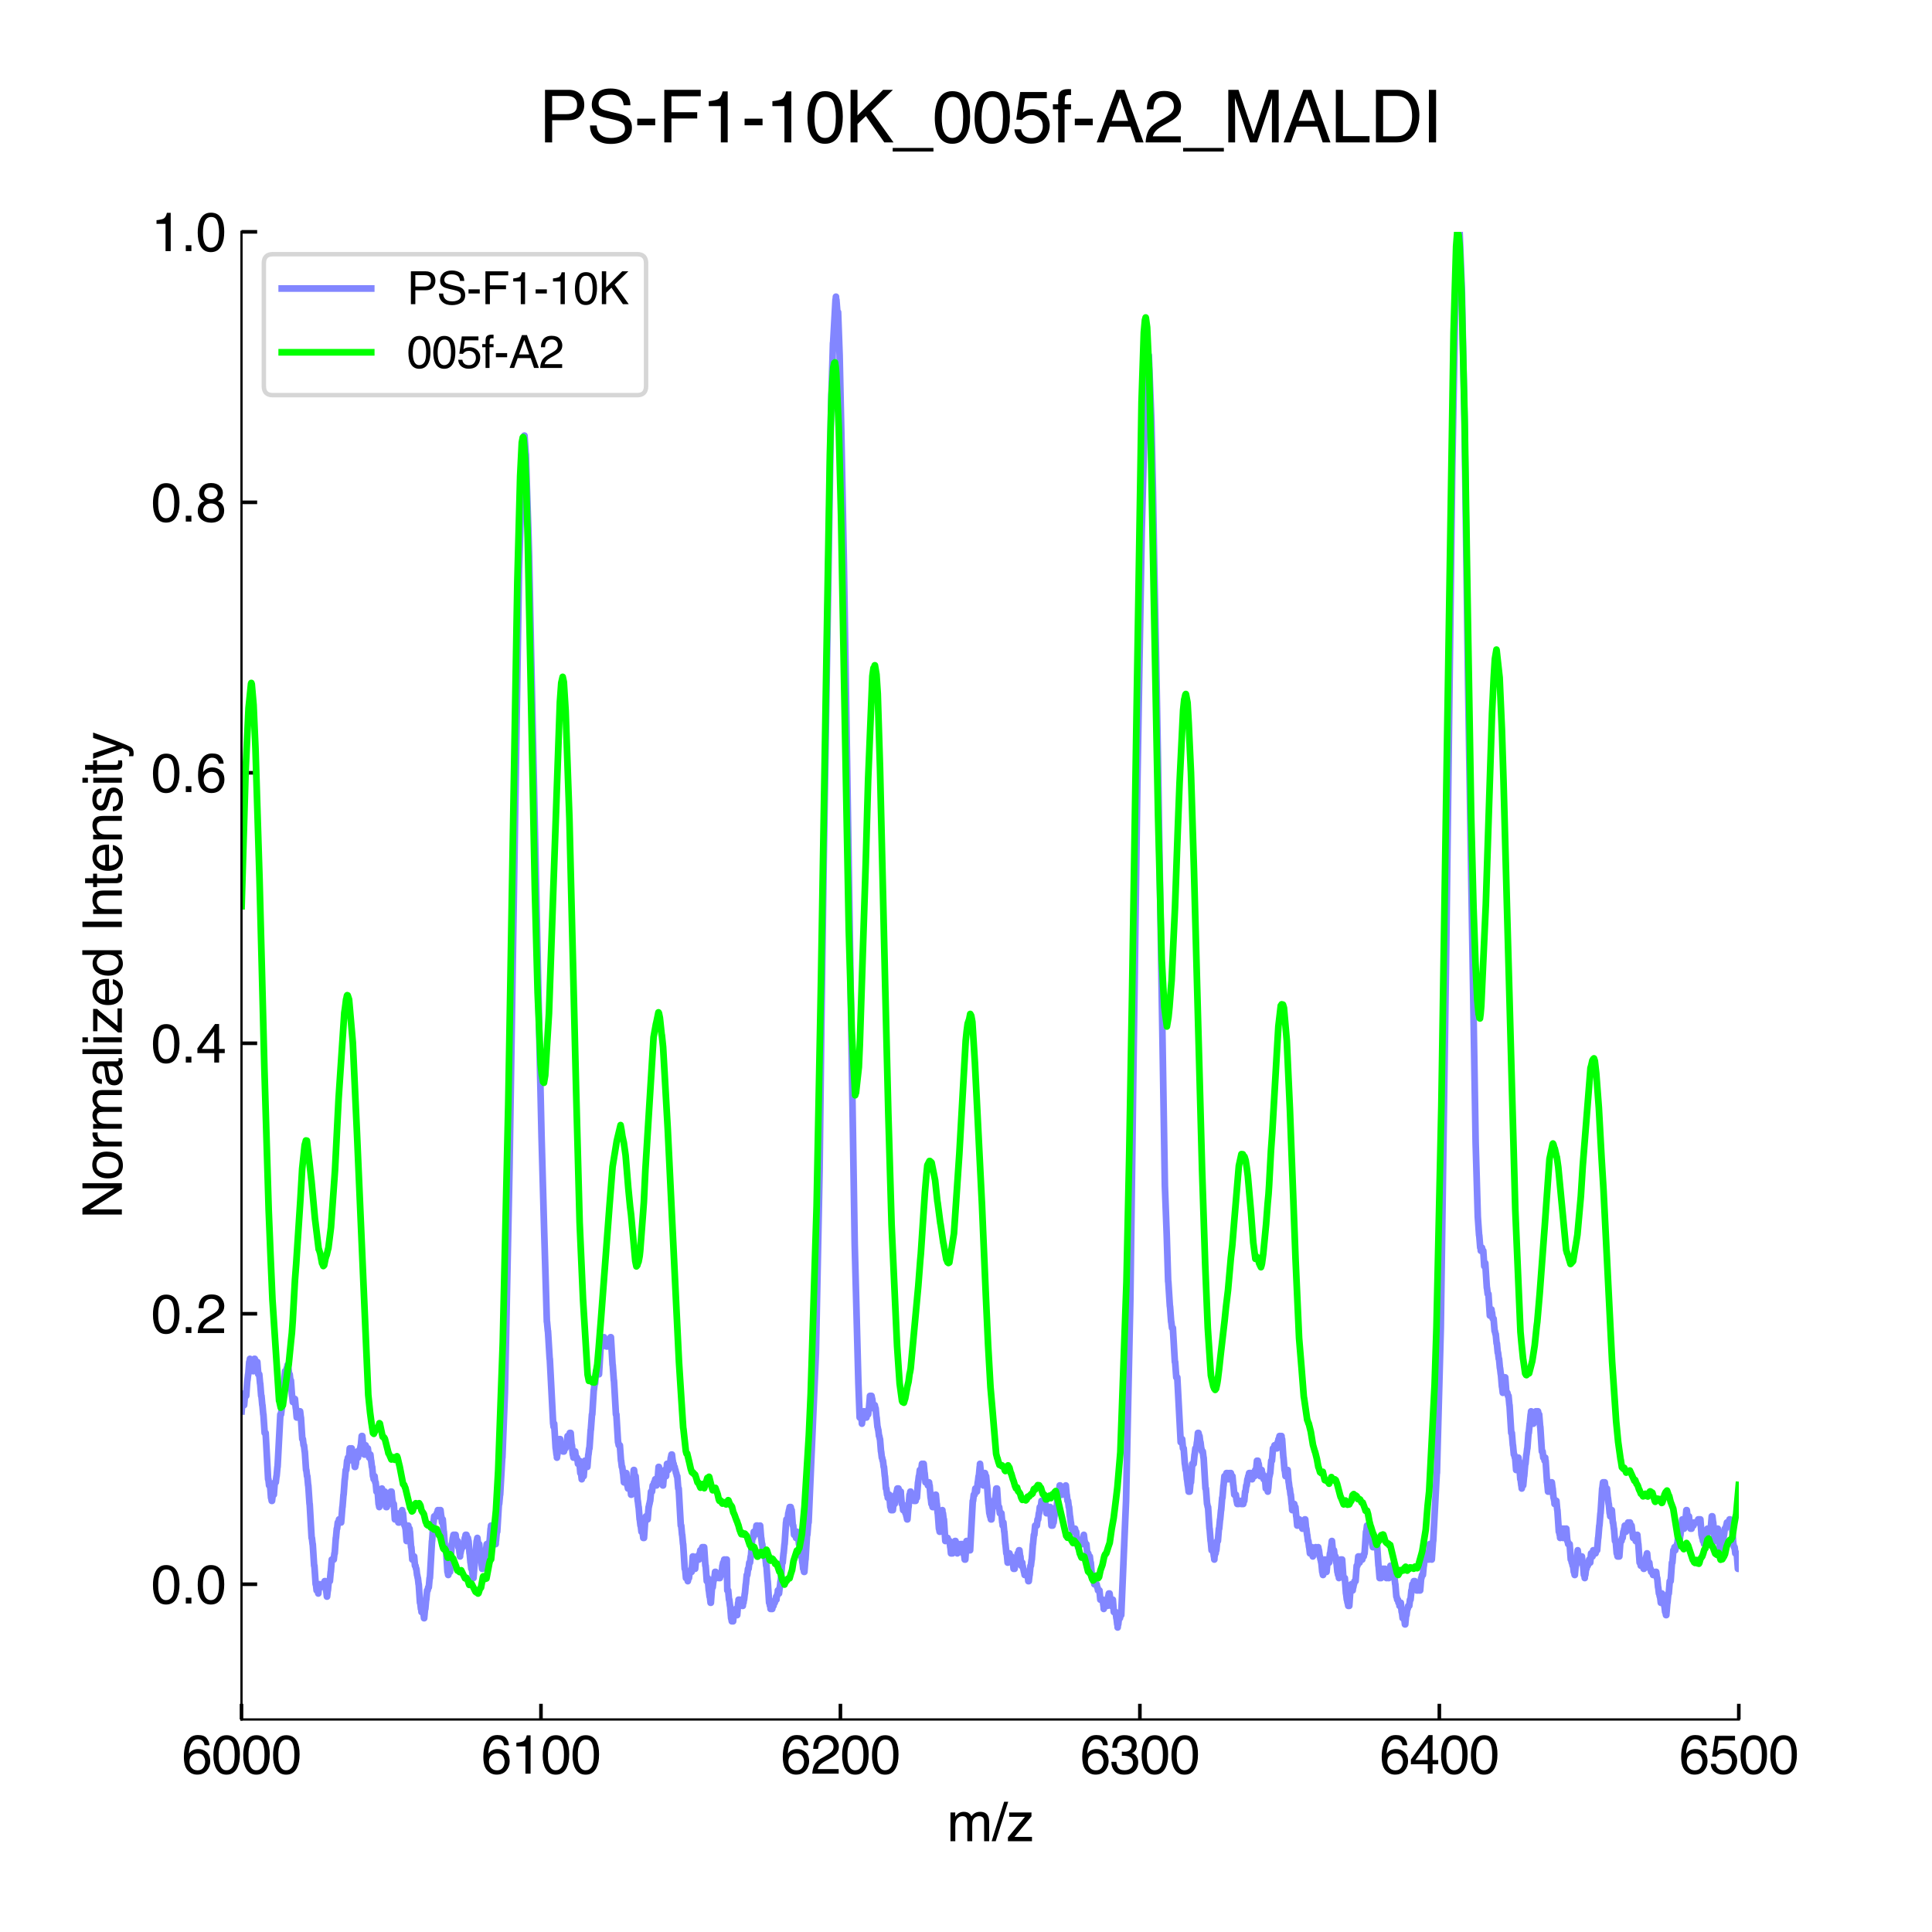 <?xml version="1.0" encoding="utf-8" standalone="no"?>
<!DOCTYPE svg PUBLIC "-//W3C//DTD SVG 1.1//EN"
  "http://www.w3.org/Graphics/SVG/1.1/DTD/svg11.dtd">
<svg xmlns:xlink="http://www.w3.org/1999/xlink" width="432pt" height="432pt" viewBox="0 0 432 432" xmlns="http://www.w3.org/2000/svg" version="1.1">
 <defs>
  <style type="text/css">*{stroke-linejoin: round; stroke-linecap: butt}</style>
 </defs>
 <g id="figure_1">
  <g id="patch_1">
   <path d="M 0 432 
L 432 432 
L 432 0 
L 0 0 
z
" style="fill: #ffffff"/>
  </g>
  <g id="axes_1">
   <g id="patch_2">
    <path d="M 54 384.48 
L 388.8 384.48 
L 388.8 51.84 
L 54 51.84 
z
" style="fill: #ffffff"/>
   </g>
   <g id="matplotlib.axis_1">
    <g id="xtick_1">
     <g id="line2d_1">
      <defs>
       <path id="m75143b456a" d="M 0 0 
L 0 -3.5 
" style="stroke: #000000; stroke-width: 0.8"/>
      </defs>
      <g>
       <use xlink:href="#m75143b456a" x="54" y="384.48" style="stroke: #000000; stroke-width: 0.8"/>
      </g>
     </g>
     <g id="text_1">
      <!-- 6000 -->
      <g transform="translate(40.654 396.588) scale(0.12 -0.12)">
       <defs>
        <path id="Helvetica-36" d="M 1872 4494 
Q 2622 4494 2917 4105 
Q 3213 3716 3213 3303 
L 2656 3303 
Q 2606 3569 2497 3719 
Q 2294 4000 1881 4000 
Q 1409 4000 1131 3564 
Q 853 3128 822 2316 
Q 1016 2600 1309 2741 
Q 1578 2866 1909 2866 
Q 2472 2866 2890 2506 
Q 3309 2147 3309 1434 
Q 3309 825 2912 354 
Q 2516 -116 1781 -116 
Q 1153 -116 697 361 
Q 241 838 241 1966 
Q 241 2800 444 3381 
Q 834 4494 1872 4494 
z
M 1831 384 
Q 2275 384 2495 682 
Q 2716 981 2716 1388 
Q 2716 1731 2519 2042 
Q 2322 2353 1803 2353 
Q 1441 2353 1167 2112 
Q 894 1872 894 1388 
Q 894 963 1142 673 
Q 1391 384 1831 384 
z
" transform="scale(0.016)"/>
        <path id="Helvetica-30" d="M 1731 4475 
Q 2600 4475 2988 3759 
Q 3288 3206 3288 2244 
Q 3288 1331 3016 734 
Q 2622 -122 1728 -122 
Q 922 -122 528 578 
Q 200 1163 200 2147 
Q 200 2909 397 3456 
Q 766 4475 1731 4475 
z
M 1725 391 
Q 2163 391 2422 778 
Q 2681 1166 2681 2222 
Q 2681 2984 2493 3476 
Q 2306 3969 1766 3969 
Q 1269 3969 1039 3501 
Q 809 3034 809 2125 
Q 809 1441 956 1025 
Q 1181 391 1725 391 
z
" transform="scale(0.016)"/>
       </defs>
       <use xlink:href="#Helvetica-36"/>
       <use xlink:href="#Helvetica-30" x="55.615"/>
       <use xlink:href="#Helvetica-30" x="111.23"/>
       <use xlink:href="#Helvetica-30" x="166.846"/>
      </g>
     </g>
    </g>
    <g id="xtick_2">
     <g id="line2d_2">
      <g>
       <use xlink:href="#m75143b456a" x="120.96" y="384.48" style="stroke: #000000; stroke-width: 0.8"/>
      </g>
     </g>
     <g id="text_2">
      <!-- 6100 -->
      <g transform="translate(107.614 396.588) scale(0.12 -0.12)">
       <defs>
        <path id="Helvetica-31" d="M 613 3169 
L 613 3600 
Q 1222 3659 1462 3798 
Q 1703 3938 1822 4456 
L 2266 4456 
L 2266 0 
L 1666 0 
L 1666 3169 
L 613 3169 
z
" transform="scale(0.016)"/>
       </defs>
       <use xlink:href="#Helvetica-36"/>
       <use xlink:href="#Helvetica-31" x="55.615"/>
       <use xlink:href="#Helvetica-30" x="111.23"/>
       <use xlink:href="#Helvetica-30" x="166.846"/>
      </g>
     </g>
    </g>
    <g id="xtick_3">
     <g id="line2d_3">
      <g>
       <use xlink:href="#m75143b456a" x="187.92" y="384.48" style="stroke: #000000; stroke-width: 0.8"/>
      </g>
     </g>
     <g id="text_3">
      <!-- 6200 -->
      <g transform="translate(174.574 396.588) scale(0.12 -0.12)">
       <defs>
        <path id="Helvetica-32" d="M 200 0 
Q 231 578 439 1006 
Q 647 1434 1250 1784 
L 1850 2131 
Q 2253 2366 2416 2531 
Q 2672 2791 2672 3125 
Q 2672 3516 2437 3745 
Q 2203 3975 1813 3975 
Q 1234 3975 1013 3538 
Q 894 3303 881 2888 
L 309 2888 
Q 319 3472 525 3841 
Q 891 4491 1816 4491 
Q 2584 4491 2939 4075 
Q 3294 3659 3294 3150 
Q 3294 2613 2916 2231 
Q 2697 2009 2131 1694 
L 1703 1456 
Q 1397 1288 1222 1134 
Q 909 863 828 531 
L 3272 531 
L 3272 0 
L 200 0 
z
" transform="scale(0.016)"/>
       </defs>
       <use xlink:href="#Helvetica-36"/>
       <use xlink:href="#Helvetica-32" x="55.615"/>
       <use xlink:href="#Helvetica-30" x="111.23"/>
       <use xlink:href="#Helvetica-30" x="166.846"/>
      </g>
     </g>
    </g>
    <g id="xtick_4">
     <g id="line2d_4">
      <g>
       <use xlink:href="#m75143b456a" x="254.88" y="384.48" style="stroke: #000000; stroke-width: 0.8"/>
      </g>
     </g>
     <g id="text_4">
      <!-- 6300 -->
      <g transform="translate(241.534 396.588) scale(0.12 -0.12)">
       <defs>
        <path id="Helvetica-33" d="M 1663 -122 
Q 869 -122 511 314 
Q 153 750 153 1375 
L 741 1375 
Q 778 941 903 744 
Q 1122 391 1694 391 
Q 2138 391 2406 628 
Q 2675 866 2675 1241 
Q 2675 1703 2392 1887 
Q 2109 2072 1606 2072 
Q 1550 2072 1492 2070 
Q 1434 2069 1375 2066 
L 1375 2563 
Q 1463 2553 1522 2550 
Q 1581 2547 1650 2547 
Q 1966 2547 2169 2647 
Q 2525 2822 2525 3272 
Q 2525 3606 2287 3787 
Q 2050 3969 1734 3969 
Q 1172 3969 956 3594 
Q 838 3388 822 3006 
L 266 3006 
Q 266 3506 466 3856 
Q 809 4481 1675 4481 
Q 2359 4481 2734 4176 
Q 3109 3872 3109 3294 
Q 3109 2881 2888 2625 
Q 2750 2466 2531 2375 
Q 2884 2278 3082 2001 
Q 3281 1725 3281 1325 
Q 3281 684 2859 281 
Q 2438 -122 1663 -122 
z
" transform="scale(0.016)"/>
       </defs>
       <use xlink:href="#Helvetica-36"/>
       <use xlink:href="#Helvetica-33" x="55.615"/>
       <use xlink:href="#Helvetica-30" x="111.23"/>
       <use xlink:href="#Helvetica-30" x="166.846"/>
      </g>
     </g>
    </g>
    <g id="xtick_5">
     <g id="line2d_5">
      <g>
       <use xlink:href="#m75143b456a" x="321.84" y="384.48" style="stroke: #000000; stroke-width: 0.8"/>
      </g>
     </g>
     <g id="text_5">
      <!-- 6400 -->
      <g transform="translate(308.494 396.588) scale(0.12 -0.12)">
       <defs>
        <path id="Helvetica-34" d="M 2116 1584 
L 2116 3613 
L 681 1584 
L 2116 1584 
z
M 2125 0 
L 2125 1094 
L 163 1094 
L 163 1644 
L 2213 4488 
L 2688 4488 
L 2688 1584 
L 3347 1584 
L 3347 1094 
L 2688 1094 
L 2688 0 
L 2125 0 
z
" transform="scale(0.016)"/>
       </defs>
       <use xlink:href="#Helvetica-36"/>
       <use xlink:href="#Helvetica-34" x="55.615"/>
       <use xlink:href="#Helvetica-30" x="111.23"/>
       <use xlink:href="#Helvetica-30" x="166.846"/>
      </g>
     </g>
    </g>
    <g id="xtick_6">
     <g id="line2d_6">
      <g>
       <use xlink:href="#m75143b456a" x="388.8" y="384.48" style="stroke: #000000; stroke-width: 0.8"/>
      </g>
     </g>
     <g id="text_6">
      <!-- 6500 -->
      <g transform="translate(375.454 396.588) scale(0.12 -0.12)">
       <defs>
        <path id="Helvetica-35" d="M 791 1141 
Q 847 659 1238 475 
Q 1438 381 1700 381 
Q 2200 381 2440 700 
Q 2681 1019 2681 1406 
Q 2681 1875 2395 2131 
Q 2109 2388 1709 2388 
Q 1419 2388 1211 2275 
Q 1003 2163 856 1963 
L 369 1991 
L 709 4400 
L 3034 4400 
L 3034 3856 
L 1131 3856 
L 941 2613 
Q 1097 2731 1238 2791 
Q 1488 2894 1816 2894 
Q 2431 2894 2859 2497 
Q 3288 2100 3288 1491 
Q 3288 856 2895 371 
Q 2503 -113 1644 -113 
Q 1097 -113 676 195 
Q 256 503 206 1141 
L 791 1141 
z
" transform="scale(0.016)"/>
       </defs>
       <use xlink:href="#Helvetica-36"/>
       <use xlink:href="#Helvetica-35" x="55.615"/>
       <use xlink:href="#Helvetica-30" x="111.23"/>
       <use xlink:href="#Helvetica-30" x="166.846"/>
      </g>
     </g>
    </g>
    <g id="text_7">
     <!-- m/z -->
     <g transform="translate(211.735 411.697) scale(0.12 -0.12)">
      <defs>
       <path id="Helvetica-6d" d="M 413 3347 
L 969 3347 
L 969 2872 
Q 1169 3119 1331 3231 
Q 1609 3422 1963 3422 
Q 2363 3422 2606 3225 
Q 2744 3113 2856 2894 
Q 3044 3163 3297 3292 
Q 3550 3422 3866 3422 
Q 4541 3422 4784 2934 
Q 4916 2672 4916 2228 
L 4916 0 
L 4331 0 
L 4331 2325 
Q 4331 2659 4164 2784 
Q 3997 2909 3756 2909 
Q 3425 2909 3186 2687 
Q 2947 2466 2947 1947 
L 2947 0 
L 2375 0 
L 2375 2184 
Q 2375 2525 2294 2681 
Q 2166 2916 1816 2916 
Q 1497 2916 1236 2669 
Q 975 2422 975 1775 
L 975 0 
L 413 0 
L 413 3347 
z
" transform="scale(0.016)"/>
       <path id="Helvetica-2f" d="M 1456 4591 
L 1931 4591 
L 475 0 
L 0 0 
L 1456 4591 
z
" transform="scale(0.016)"/>
       <path id="Helvetica-7a" d="M 163 444 
L 2147 2844 
L 309 2844 
L 309 3347 
L 2903 3347 
L 2903 2888 
L 931 503 
L 2963 503 
L 2963 0 
L 163 0 
L 163 444 
z
M 1609 3428 
L 1609 3428 
z
" transform="scale(0.016)"/>
      </defs>
      <use xlink:href="#Helvetica-6d"/>
      <use xlink:href="#Helvetica-2f" x="83.301"/>
      <use xlink:href="#Helvetica-7a" x="111.084"/>
     </g>
    </g>
   </g>
   <g id="matplotlib.axis_2">
    <g id="ytick_1">
     <g id="line2d_7">
      <defs>
       <path id="m1690971d05" d="M 0 0 
L 3.5 0 
" style="stroke: #000000; stroke-width: 0.8"/>
      </defs>
      <g>
       <use xlink:href="#m1690971d05" x="54" y="354.24" style="stroke: #000000; stroke-width: 0.8"/>
      </g>
     </g>
     <g id="text_8">
      <!-- 0.0 -->
      <g transform="translate(33.82 358.544) scale(0.12 -0.12)">
       <defs>
        <path id="Helvetica-2e" d="M 547 681 
L 1200 681 
L 1200 0 
L 547 0 
L 547 681 
z
" transform="scale(0.016)"/>
       </defs>
       <use xlink:href="#Helvetica-30"/>
       <use xlink:href="#Helvetica-2e" x="55.615"/>
       <use xlink:href="#Helvetica-30" x="83.398"/>
      </g>
     </g>
    </g>
    <g id="ytick_2">
     <g id="line2d_8">
      <g>
       <use xlink:href="#m1690971d05" x="54" y="293.76" style="stroke: #000000; stroke-width: 0.8"/>
      </g>
     </g>
     <g id="text_9">
      <!-- 0.2 -->
      <g transform="translate(33.82 298.064) scale(0.12 -0.12)">
       <use xlink:href="#Helvetica-30"/>
       <use xlink:href="#Helvetica-2e" x="55.615"/>
       <use xlink:href="#Helvetica-32" x="83.398"/>
      </g>
     </g>
    </g>
    <g id="ytick_3">
     <g id="line2d_9">
      <g>
       <use xlink:href="#m1690971d05" x="54" y="233.28" style="stroke: #000000; stroke-width: 0.8"/>
      </g>
     </g>
     <g id="text_10">
      <!-- 0.4 -->
      <g transform="translate(33.82 237.584) scale(0.12 -0.12)">
       <use xlink:href="#Helvetica-30"/>
       <use xlink:href="#Helvetica-2e" x="55.615"/>
       <use xlink:href="#Helvetica-34" x="83.398"/>
      </g>
     </g>
    </g>
    <g id="ytick_4">
     <g id="line2d_10">
      <g>
       <use xlink:href="#m1690971d05" x="54" y="172.8" style="stroke: #000000; stroke-width: 0.8"/>
      </g>
     </g>
     <g id="text_11">
      <!-- 0.6 -->
      <g transform="translate(33.82 177.104) scale(0.12 -0.12)">
       <use xlink:href="#Helvetica-30"/>
       <use xlink:href="#Helvetica-2e" x="55.615"/>
       <use xlink:href="#Helvetica-36" x="83.398"/>
      </g>
     </g>
    </g>
    <g id="ytick_5">
     <g id="line2d_11">
      <g>
       <use xlink:href="#m1690971d05" x="54" y="112.32" style="stroke: #000000; stroke-width: 0.8"/>
      </g>
     </g>
     <g id="text_12">
      <!-- 0.8 -->
      <g transform="translate(33.82 116.624) scale(0.12 -0.12)">
       <defs>
        <path id="Helvetica-38" d="M 1741 2600 
Q 2113 2600 2322 2808 
Q 2531 3016 2531 3303 
Q 2531 3553 2331 3762 
Q 2131 3972 1722 3972 
Q 1316 3972 1134 3762 
Q 953 3553 953 3272 
Q 953 2956 1187 2778 
Q 1422 2600 1741 2600 
z
M 1775 384 
Q 2166 384 2423 595 
Q 2681 806 2681 1225 
Q 2681 1659 2415 1884 
Q 2150 2109 1734 2109 
Q 1331 2109 1076 1879 
Q 822 1650 822 1244 
Q 822 894 1055 639 
Q 1288 384 1775 384 
z
M 975 2384 
Q 741 2484 609 2619 
Q 363 2869 363 3269 
Q 363 3769 725 4128 
Q 1088 4488 1753 4488 
Q 2397 4488 2762 4148 
Q 3128 3809 3128 3356 
Q 3128 2938 2916 2678 
Q 2797 2531 2547 2391 
Q 2825 2263 2984 2097 
Q 3281 1784 3281 1284 
Q 3281 694 2884 283 
Q 2488 -128 1763 -128 
Q 1109 -128 657 226 
Q 206 581 206 1256 
Q 206 1653 400 1942 
Q 594 2231 975 2384 
z
" transform="scale(0.016)"/>
       </defs>
       <use xlink:href="#Helvetica-30"/>
       <use xlink:href="#Helvetica-2e" x="55.615"/>
       <use xlink:href="#Helvetica-38" x="83.398"/>
      </g>
     </g>
    </g>
    <g id="ytick_6">
     <g id="line2d_12">
      <g>
       <use xlink:href="#m1690971d05" x="54" y="51.84" style="stroke: #000000; stroke-width: 0.8"/>
      </g>
     </g>
     <g id="text_13">
      <!-- 1.0 -->
      <g transform="translate(33.82 56.144) scale(0.12 -0.12)">
       <use xlink:href="#Helvetica-31"/>
       <use xlink:href="#Helvetica-2e" x="55.615"/>
       <use xlink:href="#Helvetica-30" x="83.398"/>
      </g>
     </g>
    </g>
    <g id="text_14">
     <!-- Normalized Intensity -->
     <g transform="translate(27.247 272.512) rotate(-90) scale(0.12 -0.12)">
      <defs>
       <path id="Helvetica-4e" d="M 488 4591 
L 1222 4591 
L 3541 872 
L 3541 4591 
L 4131 4591 
L 4131 0 
L 3434 0 
L 1081 3716 
L 1081 0 
L 488 0 
L 488 4591 
z
M 2269 4591 
L 2269 4591 
z
" transform="scale(0.016)"/>
       <path id="Helvetica-6f" d="M 1741 363 
Q 2300 363 2508 786 
Q 2716 1209 2716 1728 
Q 2716 2197 2566 2491 
Q 2328 2953 1747 2953 
Q 1231 2953 997 2559 
Q 763 2166 763 1609 
Q 763 1075 997 719 
Q 1231 363 1741 363 
z
M 1763 3444 
Q 2409 3444 2856 3012 
Q 3303 2581 3303 1744 
Q 3303 934 2909 406 
Q 2516 -122 1688 -122 
Q 997 -122 590 345 
Q 184 813 184 1600 
Q 184 2444 612 2944 
Q 1041 3444 1763 3444 
z
M 1744 3428 
L 1744 3428 
z
" transform="scale(0.016)"/>
       <path id="Helvetica-72" d="M 428 3347 
L 963 3347 
L 963 2769 
Q 1028 2938 1284 3180 
Q 1541 3422 1875 3422 
Q 1891 3422 1928 3419 
Q 1966 3416 2056 3406 
L 2056 2813 
Q 2006 2822 1964 2825 
Q 1922 2828 1872 2828 
Q 1447 2828 1219 2554 
Q 991 2281 991 1925 
L 991 0 
L 428 0 
L 428 3347 
z
" transform="scale(0.016)"/>
       <path id="Helvetica-61" d="M 844 891 
Q 844 647 1022 506 
Q 1200 366 1444 366 
Q 1741 366 2019 503 
Q 2488 731 2488 1250 
L 2488 1703 
Q 2384 1638 2221 1594 
Q 2059 1550 1903 1531 
L 1563 1488 
Q 1256 1447 1103 1359 
Q 844 1213 844 891 
z
M 2206 2028 
Q 2400 2053 2466 2191 
Q 2503 2266 2503 2406 
Q 2503 2694 2298 2823 
Q 2094 2953 1713 2953 
Q 1272 2953 1088 2716 
Q 984 2584 953 2325 
L 428 2325 
Q 444 2944 830 3186 
Q 1216 3428 1725 3428 
Q 2316 3428 2684 3203 
Q 3050 2978 3050 2503 
L 3050 575 
Q 3050 488 3086 434 
Q 3122 381 3238 381 
Q 3275 381 3322 386 
Q 3369 391 3422 400 
L 3422 -16 
Q 3291 -53 3222 -62 
Q 3153 -72 3034 -72 
Q 2744 -72 2613 134 
Q 2544 244 2516 444 
Q 2344 219 2022 53 
Q 1700 -113 1313 -113 
Q 847 -113 551 170 
Q 256 453 256 878 
Q 256 1344 547 1600 
Q 838 1856 1309 1916 
L 2206 2028 
z
M 1741 3428 
L 1741 3428 
z
" transform="scale(0.016)"/>
       <path id="Helvetica-6c" d="M 428 4591 
L 991 4591 
L 991 0 
L 428 0 
L 428 4591 
z
" transform="scale(0.016)"/>
       <path id="Helvetica-69" d="M 413 3331 
L 984 3331 
L 984 0 
L 413 0 
L 413 3331 
z
M 413 4591 
L 984 4591 
L 984 3953 
L 413 3953 
L 413 4591 
z
" transform="scale(0.016)"/>
       <path id="Helvetica-65" d="M 1806 3422 
Q 2163 3422 2497 3255 
Q 2831 3088 3006 2822 
Q 3175 2569 3231 2231 
Q 3281 2000 3281 1494 
L 828 1494 
Q 844 984 1069 676 
Q 1294 369 1766 369 
Q 2206 369 2469 659 
Q 2619 828 2681 1050 
L 3234 1050 
Q 3213 866 3089 639 
Q 2966 413 2813 269 
Q 2556 19 2178 -69 
Q 1975 -119 1719 -119 
Q 1094 -119 659 336 
Q 225 791 225 1609 
Q 225 2416 662 2919 
Q 1100 3422 1806 3422 
z
M 2703 1941 
Q 2669 2306 2544 2525 
Q 2313 2931 1772 2931 
Q 1384 2931 1121 2651 
Q 859 2372 844 1941 
L 2703 1941 
z
M 1753 3428 
L 1753 3428 
z
" transform="scale(0.016)"/>
       <path id="Helvetica-64" d="M 769 1634 
Q 769 1097 997 734 
Q 1225 372 1728 372 
Q 2119 372 2370 708 
Q 2622 1044 2622 1672 
Q 2622 2306 2362 2611 
Q 2103 2916 1722 2916 
Q 1297 2916 1033 2591 
Q 769 2266 769 1634 
z
M 1616 3406 
Q 2000 3406 2259 3244 
Q 2409 3150 2600 2916 
L 2600 4606 
L 3141 4606 
L 3141 0 
L 2634 0 
L 2634 466 
Q 2438 156 2169 18 
Q 1900 -119 1553 -119 
Q 994 -119 584 351 
Q 175 822 175 1603 
Q 175 2334 548 2870 
Q 922 3406 1616 3406 
z
" transform="scale(0.016)"/>
       <path id="Helvetica-20" transform="scale(0.016)"/>
       <path id="Helvetica-49" d="M 628 4591 
L 1256 4591 
L 1256 0 
L 628 0 
L 628 4591 
z
" transform="scale(0.016)"/>
       <path id="Helvetica-6e" d="M 413 3347 
L 947 3347 
L 947 2872 
Q 1184 3166 1450 3294 
Q 1716 3422 2041 3422 
Q 2753 3422 3003 2925 
Q 3141 2653 3141 2147 
L 3141 0 
L 2569 0 
L 2569 2109 
Q 2569 2416 2478 2603 
Q 2328 2916 1934 2916 
Q 1734 2916 1606 2875 
Q 1375 2806 1200 2600 
Q 1059 2434 1017 2257 
Q 975 2081 975 1753 
L 975 0 
L 413 0 
L 413 3347 
z
M 1734 3428 
L 1734 3428 
z
" transform="scale(0.016)"/>
       <path id="Helvetica-74" d="M 525 4281 
L 1094 4281 
L 1094 3347 
L 1628 3347 
L 1628 2888 
L 1094 2888 
L 1094 703 
Q 1094 528 1213 469 
Q 1278 434 1431 434 
Q 1472 434 1519 436 
Q 1566 438 1628 444 
L 1628 0 
Q 1531 -28 1426 -40 
Q 1322 -53 1200 -53 
Q 806 -53 665 148 
Q 525 350 525 672 
L 525 2888 
L 72 2888 
L 72 3347 
L 525 3347 
L 525 4281 
z
" transform="scale(0.016)"/>
       <path id="Helvetica-73" d="M 747 1050 
Q 772 769 888 619 
Q 1100 347 1625 347 
Q 1938 347 2175 483 
Q 2413 619 2413 903 
Q 2413 1119 2222 1231 
Q 2100 1300 1741 1391 
L 1294 1503 
Q 866 1609 663 1741 
Q 300 1969 300 2372 
Q 300 2847 642 3140 
Q 984 3434 1563 3434 
Q 2319 3434 2653 2991 
Q 2863 2709 2856 2384 
L 2325 2384 
Q 2309 2575 2191 2731 
Q 1997 2953 1519 2953 
Q 1200 2953 1036 2831 
Q 872 2709 872 2509 
Q 872 2291 1088 2159 
Q 1213 2081 1456 2022 
L 1828 1931 
Q 2434 1784 2641 1647 
Q 2969 1431 2969 969 
Q 2969 522 2630 197 
Q 2291 -128 1597 -128 
Q 850 -128 539 211 
Q 228 550 206 1050 
L 747 1050 
z
M 1578 3428 
L 1578 3428 
z
" transform="scale(0.016)"/>
       <path id="Helvetica-79" d="M 2503 3347 
L 3125 3347 
Q 3006 3025 2597 1878 
Q 2291 1016 2084 472 
Q 1597 -809 1397 -1090 
Q 1197 -1372 709 -1372 
Q 591 -1372 527 -1362 
Q 463 -1353 369 -1328 
L 369 -816 
Q 516 -856 581 -865 
Q 647 -875 697 -875 
Q 853 -875 926 -823 
Q 1000 -772 1050 -697 
Q 1066 -672 1162 -440 
Q 1259 -209 1303 -97 
L 66 3347 
L 703 3347 
L 1600 622 
L 2503 3347 
z
M 1597 3428 
L 1597 3428 
z
" transform="scale(0.016)"/>
      </defs>
      <use xlink:href="#Helvetica-4e"/>
      <use xlink:href="#Helvetica-6f" x="72.217"/>
      <use xlink:href="#Helvetica-72" x="127.832"/>
      <use xlink:href="#Helvetica-6d" x="161.133"/>
      <use xlink:href="#Helvetica-61" x="244.434"/>
      <use xlink:href="#Helvetica-6c" x="300.049"/>
      <use xlink:href="#Helvetica-69" x="322.266"/>
      <use xlink:href="#Helvetica-7a" x="344.482"/>
      <use xlink:href="#Helvetica-65" x="394.482"/>
      <use xlink:href="#Helvetica-64" x="450.098"/>
      <use xlink:href="#Helvetica-20" x="505.713"/>
      <use xlink:href="#Helvetica-49" x="533.496"/>
      <use xlink:href="#Helvetica-6e" x="561.279"/>
      <use xlink:href="#Helvetica-74" x="616.895"/>
      <use xlink:href="#Helvetica-65" x="644.678"/>
      <use xlink:href="#Helvetica-6e" x="700.293"/>
      <use xlink:href="#Helvetica-73" x="755.908"/>
      <use xlink:href="#Helvetica-69" x="805.908"/>
      <use xlink:href="#Helvetica-74" x="828.125"/>
      <use xlink:href="#Helvetica-79" x="855.908"/>
     </g>
    </g>
   </g>
   <g id="line2d_13">
    <path d="M 54.024 315.577 
L 54.241 312.815 
L 54.366 312.815 
L 54.49 313.506 
L 54.552 313.506 
L 54.583 314.196 
L 54.645 313.506 
L 54.831 311.435 
L 54.893 311.435 
L 55.017 312.125 
L 55.048 312.125 
L 55.297 308.673 
L 55.328 308.673 
L 55.483 307.292 
L 55.514 307.292 
L 55.731 304.53 
L 55.793 304.53 
L 55.887 303.84 
L 56.011 304.53 
L 56.104 304.53 
L 56.228 305.221 
L 56.29 305.221 
L 56.414 305.911 
L 56.507 305.911 
L 56.632 306.602 
L 56.663 306.602 
L 56.88 303.84 
L 56.973 303.84 
L 57.097 304.53 
L 57.532 304.53 
L 57.749 307.292 
L 57.967 307.292 
L 58.153 309.363 
L 58.184 309.363 
L 58.401 312.125 
L 58.463 312.125 
L 58.65 314.196 
L 58.681 314.196 
L 58.867 316.267 
L 58.898 316.267 
L 59.178 320.41 
L 59.395 320.41 
L 59.954 330.766 
L 60.016 330.766 
L 60.171 332.147 
L 60.389 332.147 
L 60.606 334.908 
L 60.637 334.908 
L 60.762 335.599 
L 60.824 335.599 
L 60.979 334.218 
L 61.228 334.218 
L 61.445 331.456 
L 61.662 331.456 
L 61.818 330.076 
L 61.849 330.076 
L 62.035 328.004 
L 62.066 328.004 
L 62.688 316.267 
L 62.843 316.267 
L 62.998 314.887 
L 63.029 314.887 
L 63.247 312.125 
L 63.278 312.125 
L 63.495 309.363 
L 63.527 309.363 
L 63.744 306.602 
L 63.806 306.602 
L 63.93 307.292 
L 63.962 307.292 
L 64.117 305.911 
L 64.179 305.911 
L 64.303 305.221 
L 64.428 305.221 
L 64.614 307.292 
L 64.77 307.292 
L 64.925 308.673 
L 65.049 308.673 
L 65.298 312.125 
L 65.329 312.125 
L 65.484 313.506 
L 65.764 313.506 
L 65.888 312.815 
L 65.95 312.815 
L 66.137 314.887 
L 66.168 314.887 
L 66.355 316.958 
L 66.572 316.958 
L 66.728 315.577 
L 66.759 315.577 
L 66.79 316.267 
L 66.852 315.577 
L 67.101 315.577 
L 67.256 316.958 
L 67.287 316.958 
L 67.598 321.791 
L 67.722 321.791 
L 67.878 323.172 
L 67.971 323.172 
L 68.126 324.552 
L 68.158 324.552 
L 68.437 328.695 
L 68.5 328.695 
L 68.655 330.076 
L 68.717 330.076 
L 68.904 332.147 
L 68.935 332.147 
L 69.215 336.289 
L 69.246 336.289 
L 69.681 343.884 
L 69.743 343.884 
L 69.899 345.265 
L 69.93 345.265 
L 70.241 350.098 
L 70.303 350.098 
L 70.583 354.24 
L 70.645 354.24 
L 70.801 355.621 
L 71.049 355.621 
L 71.174 356.311 
L 71.36 354.24 
L 71.423 354.24 
L 71.547 354.93 
L 71.703 354.93 
L 71.827 354.24 
L 72.48 354.24 
L 72.605 353.55 
L 72.729 353.55 
L 72.916 355.621 
L 72.947 355.621 
L 73.102 357.002 
L 73.133 357.002 
L 73.289 355.621 
L 73.32 355.621 
L 73.507 353.55 
L 73.756 353.55 
L 73.942 351.478 
L 73.973 351.478 
L 74.191 348.717 
L 74.627 348.717 
L 74.782 347.336 
L 74.845 347.336 
L 75.094 343.884 
L 75.125 343.884 
L 75.311 341.813 
L 75.374 341.813 
L 75.529 340.432 
L 75.685 340.432 
L 75.809 339.741 
L 76.245 339.741 
L 76.276 340.432 
L 76.338 339.741 
L 76.556 336.98 
L 76.587 336.98 
L 76.805 334.218 
L 76.836 334.218 
L 77.085 330.766 
L 77.116 330.766 
L 77.303 328.695 
L 77.428 328.695 
L 77.614 326.624 
L 77.677 326.624 
L 77.801 325.933 
L 77.863 325.933 
L 77.988 326.624 
L 78.206 323.862 
L 78.268 323.862 
L 78.393 324.552 
L 78.486 324.552 
L 78.611 323.862 
L 78.642 323.862 
L 78.797 325.243 
L 78.829 325.243 
L 78.984 326.624 
L 79.171 326.624 
L 79.327 328.004 
L 79.42 328.004 
L 79.545 327.314 
L 79.576 327.314 
L 79.763 325.243 
L 79.794 325.243 
L 79.918 324.552 
L 80.043 325.933 
L 80.167 325.243 
L 80.23 325.243 
L 80.354 324.552 
L 80.385 324.552 
L 80.51 323.862 
L 80.541 323.862 
L 80.665 323.172 
L 80.697 323.172 
L 80.883 321.1 
L 81.008 321.1 
L 81.195 323.172 
L 81.288 323.172 
L 81.475 325.243 
L 81.537 325.243 
L 81.693 323.862 
L 81.724 323.862 
L 81.755 323.172 
L 81.818 323.862 
L 81.88 323.862 
L 82.005 324.552 
L 82.16 324.552 
L 82.254 323.862 
L 82.409 325.243 
L 82.441 325.243 
L 82.565 325.933 
L 82.721 325.933 
L 82.814 325.243 
L 82.97 326.624 
L 83.001 326.624 
L 83.157 328.004 
L 83.219 328.004 
L 83.406 330.076 
L 83.468 330.076 
L 83.562 330.766 
L 83.686 330.076 
L 83.749 330.076 
L 83.905 331.456 
L 83.998 331.456 
L 84.185 333.528 
L 84.278 333.528 
L 84.403 332.837 
L 84.652 336.289 
L 84.683 336.289 
L 84.808 336.98 
L 84.933 335.599 
L 84.964 336.289 
L 85.026 335.599 
L 85.088 335.599 
L 85.275 333.528 
L 85.369 333.528 
L 85.4 332.837 
L 85.462 333.528 
L 85.493 333.528 
L 85.556 334.908 
L 85.618 334.218 
L 86.023 334.218 
L 86.054 333.528 
L 86.117 334.218 
L 86.335 336.98 
L 86.49 336.98 
L 86.709 334.218 
L 86.802 334.218 
L 86.989 336.289 
L 87.051 336.289 
L 87.207 334.908 
L 87.238 334.908 
L 87.394 333.528 
L 87.55 333.528 
L 87.737 335.599 
L 87.768 335.599 
L 87.893 336.289 
L 88.049 336.289 
L 88.298 339.741 
L 88.423 339.741 
L 88.579 338.361 
L 88.703 338.361 
L 88.859 339.741 
L 88.953 339.741 
L 89.077 340.432 
L 89.264 340.432 
L 89.451 338.361 
L 89.638 338.361 
L 89.67 339.051 
L 89.732 338.361 
L 89.888 338.361 
L 89.919 337.67 
L 89.981 338.361 
L 90.106 338.361 
L 90.293 340.432 
L 90.324 340.432 
L 90.449 341.122 
L 90.542 341.122 
L 90.667 341.813 
L 90.698 341.813 
L 90.917 344.574 
L 91.135 341.813 
L 91.228 341.813 
L 91.291 341.122 
L 91.322 341.813 
L 91.353 341.813 
L 91.478 342.503 
L 91.54 342.503 
L 91.571 341.813 
L 91.634 342.503 
L 91.665 342.503 
L 91.914 345.955 
L 91.977 345.955 
L 92.195 348.717 
L 92.382 348.717 
L 92.507 348.026 
L 92.6 348.026 
L 92.788 350.098 
L 92.912 350.098 
L 93.037 350.788 
L 93.099 350.788 
L 93.255 352.169 
L 93.287 352.169 
L 93.411 352.859 
L 93.442 352.859 
L 93.598 354.24 
L 93.63 354.24 
L 93.91 358.382 
L 93.973 358.382 
L 94.129 359.763 
L 94.222 359.763 
L 94.253 360.454 
L 94.316 359.763 
L 94.472 359.763 
L 94.597 360.454 
L 94.659 360.454 
L 94.815 361.835 
L 94.846 361.835 
L 95.033 359.763 
L 95.096 359.763 
L 95.283 357.692 
L 95.314 357.692 
L 95.501 355.621 
L 95.626 355.621 
L 95.751 354.93 
L 95.876 354.93 
L 96.063 352.859 
L 96.125 352.859 
L 96.593 344.574 
L 96.624 344.574 
L 96.905 340.432 
L 96.936 340.432 
L 97.092 339.051 
L 97.529 339.051 
L 97.654 338.361 
L 97.779 338.361 
L 97.904 337.67 
L 97.935 337.67 
L 98.091 339.051 
L 98.216 338.361 
L 98.247 338.361 
L 98.372 337.67 
L 98.497 337.67 
L 98.653 339.051 
L 98.684 339.051 
L 98.84 340.432 
L 98.965 339.741 
L 98.996 339.741 
L 99.214 342.503 
L 99.246 342.503 
L 99.495 345.955 
L 99.526 345.955 
L 99.651 346.645 
L 99.745 346.645 
L 100.057 351.478 
L 100.088 351.478 
L 100.213 352.169 
L 100.244 352.169 
L 100.369 351.478 
L 100.619 351.478 
L 100.994 345.265 
L 101.087 345.265 
L 101.243 343.884 
L 101.274 343.884 
L 101.399 343.193 
L 101.555 343.193 
L 101.618 343.884 
L 101.649 343.193 
L 101.868 343.193 
L 102.024 344.574 
L 102.336 344.574 
L 102.492 345.955 
L 102.617 345.955 
L 102.773 347.336 
L 102.804 347.336 
L 102.867 348.026 
L 102.898 347.336 
L 102.96 347.336 
L 103.085 346.645 
L 103.117 346.645 
L 103.242 345.955 
L 103.46 345.955 
L 103.585 345.265 
L 103.772 345.265 
L 103.929 343.884 
L 103.991 343.884 
L 104.116 343.193 
L 104.303 343.193 
L 104.459 344.574 
L 104.491 344.574 
L 104.616 343.884 
L 104.741 344.574 
L 104.772 344.574 
L 104.99 347.336 
L 105.022 347.336 
L 105.209 349.407 
L 105.24 349.407 
L 105.396 350.788 
L 105.521 350.788 
L 105.678 352.169 
L 105.709 352.169 
L 105.834 352.859 
L 105.865 352.859 
L 106.084 350.098 
L 106.115 350.098 
L 106.334 347.336 
L 106.365 347.336 
L 106.583 344.574 
L 106.615 344.574 
L 106.74 343.884 
L 106.896 345.265 
L 107.146 345.265 
L 107.333 347.336 
L 107.396 347.336 
L 107.552 348.717 
L 107.614 348.717 
L 107.802 350.788 
L 107.864 350.788 
L 108.083 348.026 
L 108.302 348.026 
L 108.333 348.717 
L 108.395 348.026 
L 108.427 348.026 
L 108.552 346.645 
L 108.583 347.336 
L 108.645 346.645 
L 108.677 346.645 
L 108.833 345.265 
L 108.958 345.955 
L 108.989 345.955 
L 109.114 346.645 
L 109.27 346.645 
L 109.458 344.574 
L 109.489 344.574 
L 109.708 341.813 
L 109.739 341.813 
L 109.802 341.122 
L 109.833 341.813 
L 109.895 341.813 
L 110.083 343.884 
L 110.302 343.884 
L 110.427 343.193 
L 110.521 343.193 
L 110.677 344.574 
L 110.771 344.574 
L 110.833 345.265 
L 110.864 344.574 
L 110.896 344.574 
L 111.083 342.503 
L 111.177 342.503 
L 111.552 336.289 
L 111.615 336.289 
L 111.802 334.218 
L 111.833 334.218 
L 112.302 325.933 
L 112.333 325.933 
L 112.896 311.435 
L 113.928 261.035 
L 116.054 127.095 
L 116.43 115.358 
L 116.711 107.073 
L 116.962 100.859 
L 116.993 100.859 
L 117.243 97.407 
L 117.274 97.407 
L 117.556 101.55 
L 117.587 101.55 
L 117.775 107.763 
L 118.119 118.119 
L 118.307 124.333 
L 118.713 144.355 
L 120.779 240.322 
L 121.091 254.13 
L 121.686 275.533 
L 121.874 281.747 
L 122.281 295.555 
L 122.312 295.555 
L 122.5 297.626 
L 122.531 297.626 
L 122.907 303.84 
L 122.938 303.84 
L 123.689 318.339 
L 123.721 318.339 
L 123.783 319.029 
L 123.815 318.339 
L 123.909 318.339 
L 124.253 323.862 
L 124.284 323.862 
L 124.441 325.243 
L 124.503 325.243 
L 124.535 325.933 
L 124.597 325.243 
L 124.629 325.243 
L 124.848 322.481 
L 124.973 322.481 
L 125.098 321.791 
L 125.255 321.791 
L 125.411 323.172 
L 125.474 323.172 
L 125.599 323.862 
L 125.662 323.862 
L 125.693 323.172 
L 125.756 323.862 
L 125.787 323.862 
L 125.912 324.552 
L 126.1 324.552 
L 126.226 323.862 
L 126.445 323.862 
L 126.57 323.172 
L 126.727 323.172 
L 126.914 321.1 
L 127.102 321.1 
L 127.228 321.791 
L 127.259 321.791 
L 127.416 320.41 
L 127.604 320.41 
L 127.823 323.172 
L 127.885 323.172 
L 128.073 325.243 
L 128.105 325.243 
L 128.23 325.933 
L 128.355 325.243 
L 128.387 325.243 
L 128.512 324.552 
L 128.606 324.552 
L 128.762 325.933 
L 129.013 325.933 
L 129.138 326.624 
L 129.17 326.624 
L 129.232 327.314 
L 129.264 326.624 
L 129.546 326.624 
L 129.765 329.385 
L 129.922 329.385 
L 130.078 330.766 
L 130.204 330.076 
L 130.517 330.076 
L 130.767 326.624 
L 131.081 326.624 
L 131.238 328.004 
L 131.332 328.004 
L 131.551 325.243 
L 131.582 325.243 
L 131.739 323.862 
L 131.802 323.862 
L 132.084 319.719 
L 132.115 319.719 
L 132.366 316.267 
L 132.428 316.267 
L 132.773 310.744 
L 132.804 310.744 
L 132.961 309.363 
L 133.055 309.363 
L 133.275 306.602 
L 133.4 306.602 
L 133.463 305.911 
L 133.494 306.602 
L 133.588 306.602 
L 133.713 307.292 
L 133.933 307.292 
L 134.309 301.078 
L 134.654 301.078 
L 134.81 299.698 
L 134.967 299.698 
L 135.061 299.007 
L 135.218 300.388 
L 135.281 300.388 
L 135.406 299.698 
L 135.469 299.698 
L 135.626 301.078 
L 135.751 301.078 
L 135.876 300.388 
L 135.908 300.388 
L 136.033 299.698 
L 136.409 299.698 
L 136.535 299.007 
L 136.598 299.007 
L 136.974 305.221 
L 137.005 305.221 
L 137.256 308.673 
L 137.287 308.673 
L 137.726 316.267 
L 137.82 316.267 
L 138.197 322.481 
L 138.228 322.481 
L 138.354 323.172 
L 138.604 323.172 
L 138.855 326.624 
L 138.887 326.624 
L 139.044 328.004 
L 139.138 328.004 
L 139.295 329.385 
L 139.326 329.385 
L 139.514 331.456 
L 139.64 331.456 
L 139.796 330.076 
L 139.859 330.076 
L 139.985 329.385 
L 140.047 329.385 
L 140.267 332.147 
L 140.298 332.147 
L 140.424 332.837 
L 140.581 332.837 
L 140.706 332.147 
L 140.926 332.147 
L 141.114 334.218 
L 141.177 334.218 
L 141.365 332.147 
L 141.459 332.147 
L 141.71 328.695 
L 141.773 328.695 
L 141.93 330.076 
L 142.118 330.076 
L 142.338 332.837 
L 142.369 332.837 
L 142.589 335.599 
L 142.62 335.599 
L 142.777 336.98 
L 142.808 336.98 
L 143.028 339.741 
L 143.059 339.741 
L 143.216 341.122 
L 143.279 341.122 
L 143.436 342.503 
L 143.687 342.503 
L 143.844 343.884 
L 144.001 343.884 
L 144.283 339.741 
L 144.315 339.741 
L 144.44 339.051 
L 144.628 339.051 
L 144.754 339.741 
L 144.817 339.741 
L 145.037 336.98 
L 145.068 336.98 
L 145.193 336.289 
L 145.225 336.289 
L 145.35 335.599 
L 145.382 335.599 
L 145.57 333.528 
L 145.79 333.528 
L 145.947 332.147 
L 146.135 332.147 
L 146.261 331.456 
L 146.386 331.456 
L 146.512 330.766 
L 146.606 330.766 
L 146.763 332.147 
L 146.794 332.147 
L 146.92 331.456 
L 147.014 331.456 
L 147.265 328.004 
L 147.328 328.004 
L 147.548 330.766 
L 147.956 330.766 
L 147.988 330.076 
L 148.05 330.766 
L 148.207 332.147 
L 148.27 332.147 
L 148.49 329.385 
L 148.521 329.385 
L 148.616 328.695 
L 148.773 330.076 
L 148.93 330.076 
L 149.149 327.314 
L 149.275 327.314 
L 149.432 328.695 
L 149.558 328.004 
L 149.652 328.004 
L 149.778 327.314 
L 149.84 327.314 
L 149.997 325.933 
L 150.029 325.933 
L 150.154 325.243 
L 150.249 325.243 
L 150.406 326.624 
L 150.437 326.624 
L 150.594 328.004 
L 150.625 327.314 
L 150.688 328.004 
L 150.845 328.004 
L 150.971 328.695 
L 151.034 328.695 
L 151.159 329.385 
L 151.222 329.385 
L 151.348 330.076 
L 151.442 330.076 
L 151.662 332.837 
L 151.756 332.837 
L 152.228 341.122 
L 152.322 341.122 
L 152.51 343.193 
L 152.542 343.193 
L 152.73 345.265 
L 152.762 345.265 
L 153.107 350.788 
L 153.202 350.788 
L 153.39 352.859 
L 153.516 352.859 
L 153.641 352.169 
L 153.673 352.169 
L 153.798 353.55 
L 153.924 352.859 
L 154.05 352.859 
L 154.207 351.478 
L 154.647 351.478 
L 154.898 348.026 
L 154.993 348.026 
L 155.15 349.407 
L 155.213 349.407 
L 155.37 350.788 
L 155.433 350.788 
L 155.621 348.717 
L 155.684 348.717 
L 155.81 348.026 
L 155.841 348.717 
L 155.904 348.026 
L 156.124 348.026 
L 156.25 348.717 
L 156.281 348.717 
L 156.438 347.336 
L 156.501 347.336 
L 156.596 346.645 
L 156.627 347.336 
L 156.69 346.645 
L 156.91 346.645 
L 157.036 345.955 
L 157.444 345.955 
L 157.727 350.098 
L 157.79 350.098 
L 158.042 353.55 
L 158.073 353.55 
L 158.199 352.859 
L 158.262 352.859 
L 158.482 355.621 
L 158.513 355.621 
L 158.67 357.002 
L 158.733 357.002 
L 158.89 358.382 
L 158.953 358.382 
L 159.205 354.93 
L 159.362 354.93 
L 159.519 353.55 
L 159.551 353.55 
L 159.676 352.859 
L 159.739 352.859 
L 159.897 351.478 
L 160.022 351.478 
L 160.148 352.859 
L 160.274 352.169 
L 160.651 352.169 
L 160.777 352.859 
L 160.966 352.859 
L 161.092 352.169 
L 161.343 352.169 
L 161.532 350.098 
L 161.563 350.098 
L 161.689 349.407 
L 161.815 349.407 
L 161.941 348.717 
L 162.035 348.717 
L 162.161 349.407 
L 162.287 349.407 
L 162.413 348.717 
L 162.507 348.717 
L 162.633 355.621 
L 162.822 355.621 
L 163.01 357.692 
L 163.073 357.692 
L 163.23 359.073 
L 163.262 359.073 
L 163.482 361.835 
L 163.514 361.835 
L 163.639 362.525 
L 163.923 362.525 
L 164.111 360.454 
L 164.426 360.454 
L 164.552 359.763 
L 164.615 359.763 
L 164.772 361.144 
L 164.835 361.144 
L 165.055 358.382 
L 165.118 358.382 
L 165.15 357.692 
L 165.213 358.382 
L 165.307 358.382 
L 165.37 357.692 
L 165.401 358.382 
L 165.685 358.382 
L 165.81 357.692 
L 165.842 357.692 
L 165.999 359.073 
L 166.094 359.073 
L 166.22 357.692 
L 166.251 358.382 
L 166.314 357.692 
L 166.377 357.692 
L 166.534 356.311 
L 166.566 356.311 
L 166.755 354.24 
L 166.786 354.24 
L 166.975 352.169 
L 167.101 352.169 
L 167.258 350.788 
L 167.384 350.788 
L 167.541 349.407 
L 167.699 349.407 
L 167.856 348.026 
L 167.919 348.026 
L 168.202 343.884 
L 168.391 343.884 
L 168.549 342.503 
L 168.675 342.503 
L 168.8 343.193 
L 168.926 342.503 
L 168.989 342.503 
L 169.147 341.122 
L 169.367 341.122 
L 169.524 342.503 
L 169.808 342.503 
L 169.965 341.122 
L 170.186 343.884 
L 170.217 343.884 
L 170.375 345.265 
L 170.438 345.265 
L 170.626 347.336 
L 170.689 347.336 
L 170.815 346.645 
L 170.941 346.645 
L 171.099 348.026 
L 171.13 348.026 
L 171.319 350.098 
L 171.382 350.098 
L 171.634 353.55 
L 171.666 353.55 
L 171.981 358.382 
L 172.043 358.382 
L 172.169 359.073 
L 172.264 359.073 
L 172.295 359.763 
L 172.358 359.073 
L 172.39 359.073 
L 172.516 359.763 
L 172.673 359.763 
L 172.799 359.073 
L 172.957 359.073 
L 173.083 358.382 
L 173.24 358.382 
L 173.366 357.692 
L 173.429 357.692 
L 173.555 357.002 
L 173.618 357.692 
L 173.65 357.002 
L 173.713 357.002 
L 173.839 356.311 
L 173.902 356.311 
L 173.933 355.621 
L 173.996 356.311 
L 174.185 356.311 
L 174.343 354.93 
L 174.374 354.93 
L 174.532 353.55 
L 174.595 353.55 
L 174.878 349.407 
L 175.004 349.407 
L 175.193 347.336 
L 175.225 347.336 
L 175.414 345.265 
L 175.445 345.265 
L 175.76 340.432 
L 175.792 340.432 
L 175.855 339.741 
L 175.886 340.432 
L 176.075 340.432 
L 176.264 338.361 
L 176.296 338.361 
L 176.422 337.67 
L 176.454 337.67 
L 176.58 336.98 
L 176.8 336.98 
L 176.926 337.67 
L 177.021 337.67 
L 177.273 341.122 
L 177.367 341.122 
L 177.556 343.193 
L 177.619 343.193 
L 177.745 342.503 
L 177.84 342.503 
L 177.998 343.884 
L 178.061 343.884 
L 178.187 342.503 
L 178.313 343.193 
L 178.47 343.193 
L 178.659 345.265 
L 178.786 345.265 
L 178.912 345.955 
L 178.943 345.955 
L 179.132 348.026 
L 179.258 348.026 
L 179.416 349.407 
L 179.447 349.407 
L 179.605 350.788 
L 179.668 350.788 
L 179.794 351.478 
L 179.857 351.478 
L 180.078 348.717 
L 180.109 348.717 
L 180.456 343.193 
L 180.519 343.193 
L 180.74 340.432 
L 180.803 340.432 
L 182.442 302.459 
L 183.262 261.725 
L 183.641 229.966 
L 184.177 192.684 
L 185.817 91.884 
L 186.259 76.695 
L 186.29 76.695 
L 186.827 67.029 
L 186.858 67.029 
L 186.921 66.339 
L 186.953 67.029 
L 187.016 67.029 
L 187.237 69.791 
L 187.394 69.791 
L 187.742 79.456 
L 188.089 95.336 
L 188.688 125.714 
L 191.118 278.295 
L 191.939 309.363 
L 192.223 316.958 
L 192.539 316.958 
L 192.665 317.648 
L 192.697 317.648 
L 192.728 318.339 
L 192.791 317.648 
L 192.823 317.648 
L 192.981 316.267 
L 193.013 316.267 
L 193.139 315.577 
L 193.233 315.577 
L 193.36 316.267 
L 193.518 316.267 
L 193.644 316.958 
L 193.739 316.958 
L 193.897 315.577 
L 193.928 315.577 
L 194.054 316.267 
L 194.118 316.267 
L 194.276 314.887 
L 194.307 314.887 
L 194.528 312.125 
L 194.875 312.125 
L 195.002 312.815 
L 195.033 312.815 
L 195.191 314.196 
L 195.254 314.196 
L 195.286 314.887 
L 195.349 314.196 
L 195.602 314.196 
L 195.728 314.887 
L 195.791 314.887 
L 195.981 316.958 
L 196.012 316.958 
L 196.202 319.029 
L 196.234 319.029 
L 196.36 319.719 
L 196.391 319.719 
L 196.549 321.1 
L 196.613 321.1 
L 196.739 321.791 
L 196.771 321.791 
L 196.992 324.552 
L 197.023 324.552 
L 197.181 325.933 
L 197.244 325.933 
L 197.371 326.624 
L 197.434 326.624 
L 197.592 328.004 
L 197.655 328.004 
L 197.845 330.076 
L 197.876 330.076 
L 198.097 332.837 
L 198.192 332.837 
L 198.35 334.218 
L 198.476 334.218 
L 198.508 334.908 
L 198.571 334.218 
L 198.856 334.218 
L 199.077 336.98 
L 199.14 336.98 
L 199.266 337.67 
L 199.645 337.67 
L 199.835 335.599 
L 199.867 335.599 
L 199.993 336.289 
L 200.056 336.289 
L 200.246 334.218 
L 200.372 334.218 
L 200.499 333.528 
L 200.53 333.528 
L 200.657 332.837 
L 200.909 332.837 
L 201.067 334.218 
L 201.131 334.218 
L 201.162 334.908 
L 201.225 334.218 
L 201.352 334.218 
L 201.415 333.528 
L 201.447 334.218 
L 201.636 336.289 
L 201.794 336.289 
L 201.952 337.67 
L 202.332 337.67 
L 202.458 338.361 
L 202.553 338.361 
L 202.679 339.051 
L 202.711 339.051 
L 202.837 339.741 
L 202.901 339.741 
L 203.122 336.98 
L 203.154 336.98 
L 203.375 334.218 
L 203.438 334.218 
L 203.564 333.528 
L 203.628 333.528 
L 203.754 334.218 
L 204.07 334.218 
L 204.197 334.908 
L 204.26 334.908 
L 204.386 335.599 
L 204.734 335.599 
L 204.829 334.218 
L 204.861 334.908 
L 205.019 334.908 
L 205.272 331.456 
L 205.303 331.456 
L 205.462 330.076 
L 205.525 330.076 
L 205.683 328.695 
L 205.999 328.695 
L 206.157 327.314 
L 206.189 327.314 
L 206.315 328.004 
L 206.442 328.004 
L 206.537 327.314 
L 206.726 329.385 
L 206.758 329.385 
L 206.948 331.456 
L 207.359 331.456 
L 207.485 332.147 
L 207.707 332.147 
L 207.738 331.456 
L 207.802 332.147 
L 207.865 332.147 
L 208.086 334.908 
L 208.118 334.908 
L 208.276 336.289 
L 208.403 336.289 
L 208.529 336.98 
L 208.687 336.98 
L 208.814 336.289 
L 208.877 336.289 
L 209.035 334.908 
L 209.067 334.908 
L 209.194 334.218 
L 209.257 334.218 
L 209.447 336.289 
L 209.478 336.289 
L 209.668 338.361 
L 209.7 338.361 
L 209.953 341.813 
L 209.984 341.813 
L 210.111 342.503 
L 210.174 342.503 
L 210.396 339.741 
L 210.459 339.741 
L 210.617 338.361 
L 210.649 338.361 
L 210.712 337.67 
L 210.744 338.361 
L 210.839 338.361 
L 210.997 339.741 
L 211.06 339.741 
L 211.377 344.574 
L 211.408 344.574 
L 211.535 343.884 
L 211.883 343.884 
L 212.01 344.574 
L 212.326 344.574 
L 212.484 345.955 
L 212.516 345.955 
L 212.642 347.336 
L 212.674 346.645 
L 212.737 347.336 
L 212.991 347.336 
L 213.149 345.955 
L 213.212 345.955 
L 213.339 345.265 
L 213.434 345.265 
L 213.56 344.574 
L 213.655 344.574 
L 213.782 345.265 
L 213.813 345.265 
L 213.972 346.645 
L 214.035 346.645 
L 214.067 347.336 
L 214.13 346.645 
L 214.162 346.645 
L 214.32 345.265 
L 214.447 345.955 
L 214.668 345.955 
L 214.795 345.265 
L 214.921 345.955 
L 214.953 345.955 
L 215.08 345.265 
L 215.143 345.265 
L 215.333 347.336 
L 215.555 347.336 
L 215.713 348.717 
L 215.84 348.717 
L 216.124 344.574 
L 216.314 344.574 
L 216.441 345.265 
L 216.536 345.265 
L 216.694 346.645 
L 216.916 346.645 
L 217.518 335.599 
L 217.581 335.599 
L 217.739 334.218 
L 217.929 334.218 
L 218.088 332.837 
L 218.214 333.528 
L 218.436 333.528 
L 218.626 331.456 
L 218.658 331.456 
L 218.816 330.076 
L 218.879 330.076 
L 219.069 328.004 
L 219.101 328.004 
L 219.133 327.314 
L 219.196 328.004 
L 219.386 330.076 
L 219.418 330.076 
L 219.545 330.766 
L 219.608 330.766 
L 219.735 331.456 
L 219.83 331.456 
L 219.861 332.147 
L 219.925 331.456 
L 220.115 329.385 
L 220.241 329.385 
L 220.368 330.076 
L 220.495 330.076 
L 220.685 332.147 
L 220.717 332.147 
L 221.002 336.289 
L 221.033 336.289 
L 221.223 338.361 
L 221.255 338.361 
L 221.382 339.051 
L 221.445 339.051 
L 221.572 339.741 
L 221.699 339.741 
L 221.92 336.98 
L 221.984 336.98 
L 222.142 335.599 
L 222.269 335.599 
L 222.396 336.289 
L 222.554 334.908 
L 222.586 334.908 
L 222.776 332.837 
L 222.934 332.837 
L 223.22 336.98 
L 223.41 336.98 
L 223.568 338.361 
L 223.917 338.361 
L 224.107 340.432 
L 224.17 340.432 
L 224.202 341.122 
L 224.265 340.432 
L 224.36 340.432 
L 224.551 342.503 
L 224.582 342.503 
L 224.804 345.265 
L 224.836 345.265 
L 225.026 347.336 
L 225.121 347.336 
L 225.311 349.407 
L 225.343 349.407 
L 225.502 348.026 
L 225.628 348.026 
L 225.723 347.336 
L 225.882 348.717 
L 225.945 348.717 
L 226.072 348.026 
L 226.135 348.026 
L 226.294 349.407 
L 226.484 349.407 
L 226.643 350.788 
L 226.865 350.788 
L 227.023 349.407 
L 227.055 349.407 
L 227.182 348.717 
L 227.404 348.717 
L 227.562 347.336 
L 227.721 347.336 
L 227.847 346.645 
L 227.943 346.645 
L 228.101 348.026 
L 228.164 348.026 
L 228.355 350.098 
L 228.513 350.098 
L 228.577 349.407 
L 228.608 350.098 
L 228.672 350.098 
L 228.799 350.788 
L 228.83 350.788 
L 228.957 351.478 
L 228.989 351.478 
L 229.116 352.169 
L 229.243 352.169 
L 229.369 351.478 
L 229.433 351.478 
L 229.56 352.169 
L 229.782 352.169 
L 229.94 353.55 
L 230.035 353.55 
L 230.194 352.169 
L 230.226 352.169 
L 230.416 350.098 
L 230.511 350.098 
L 230.67 348.717 
L 230.701 348.717 
L 230.955 345.265 
L 230.987 345.265 
L 231.177 343.193 
L 231.272 343.193 
L 231.463 341.122 
L 231.843 341.122 
L 232.002 339.741 
L 232.129 339.741 
L 232.287 338.361 
L 232.351 338.361 
L 232.509 336.98 
L 232.732 336.98 
L 232.89 335.599 
L 233.144 335.599 
L 233.271 336.289 
L 233.303 336.289 
L 233.366 336.98 
L 233.398 336.289 
L 233.588 336.289 
L 233.683 336.98 
L 233.747 336.289 
L 233.779 336.98 
L 233.842 336.98 
L 234.001 338.361 
L 234.318 338.361 
L 234.477 336.98 
L 234.826 336.98 
L 235.111 341.122 
L 235.365 341.122 
L 235.492 340.432 
L 235.587 340.432 
L 235.746 339.051 
L 235.778 339.051 
L 235.936 337.67 
L 236.032 337.67 
L 236.159 336.98 
L 236.285 336.98 
L 236.476 334.908 
L 236.571 334.908 
L 236.73 333.528 
L 236.793 333.528 
L 236.952 332.147 
L 237.047 332.147 
L 237.238 334.218 
L 237.46 334.218 
L 237.587 333.528 
L 238.031 333.528 
L 238.158 332.837 
L 238.19 332.837 
L 238.317 332.147 
L 238.507 334.218 
L 238.539 334.218 
L 238.698 335.599 
L 238.825 335.599 
L 238.984 336.98 
L 239.047 336.98 
L 239.238 339.051 
L 239.269 339.051 
L 239.428 340.432 
L 239.46 340.432 
L 239.619 341.813 
L 239.746 341.813 
L 239.873 342.503 
L 240 342.503 
L 240.127 341.813 
L 240.158 341.813 
L 240.285 342.503 
L 240.349 342.503 
L 240.381 341.813 
L 240.444 342.503 
L 240.635 342.503 
L 240.857 345.265 
L 240.921 345.265 
L 241.048 345.955 
L 241.079 345.955 
L 241.238 344.574 
L 241.365 345.265 
L 242.032 345.265 
L 242.191 343.884 
L 242.223 343.884 
L 242.35 343.193 
L 242.509 344.574 
L 242.54 344.574 
L 242.667 345.265 
L 242.921 345.265 
L 243.112 347.336 
L 243.334 347.336 
L 243.461 348.026 
L 243.684 348.026 
L 243.843 349.407 
L 243.906 349.407 
L 244.129 352.169 
L 244.192 352.169 
L 244.319 352.859 
L 244.542 352.859 
L 244.7 354.24 
L 245.209 354.24 
L 245.336 354.93 
L 245.399 354.93 
L 245.526 355.621 
L 245.844 355.621 
L 246.035 357.692 
L 246.575 357.692 
L 246.734 359.073 
L 246.766 359.073 
L 246.798 359.763 
L 246.861 359.073 
L 246.956 359.073 
L 247.084 358.382 
L 247.401 358.382 
L 247.528 359.073 
L 247.592 359.073 
L 247.783 357.002 
L 247.814 357.002 
L 247.942 356.311 
L 248.101 356.311 
L 248.259 357.692 
L 248.291 357.692 
L 248.45 359.073 
L 248.482 359.073 
L 248.609 358.382 
L 248.704 358.382 
L 248.832 357.692 
L 249.054 360.454 
L 249.467 360.454 
L 249.626 361.835 
L 249.658 361.835 
L 249.817 363.215 
L 249.881 363.215 
L 249.912 363.906 
L 249.976 363.215 
L 250.04 363.215 
L 250.198 361.835 
L 250.421 361.835 
L 250.548 361.144 
L 250.707 361.144 
L 251.788 335.599 
L 252.742 290.722 
L 253.505 233.418 
L 253.664 222.372 
L 254.301 176.114 
L 255.287 118.81 
L 255.923 95.336 
L 256.686 80.837 
L 256.718 80.837 
L 256.877 79.456 
L 257.45 93.955 
L 257.8 109.835 
L 258.086 126.404 
L 258.532 148.498 
L 258.914 169.9 
L 260.473 265.177 
L 260.887 276.224 
L 261.206 286.58 
L 261.237 286.58 
L 261.588 292.103 
L 261.619 292.103 
L 261.874 295.555 
L 261.906 295.555 
L 262.065 296.936 
L 262.256 296.936 
L 262.702 304.53 
L 262.766 304.53 
L 263.02 307.982 
L 263.243 307.982 
L 264.007 322.481 
L 264.039 322.481 
L 264.167 321.791 
L 264.326 321.791 
L 264.517 323.862 
L 264.676 323.862 
L 264.931 327.314 
L 264.963 327.314 
L 265.122 328.695 
L 265.217 328.695 
L 265.409 330.766 
L 265.44 330.766 
L 265.6 332.147 
L 265.632 332.147 
L 265.791 333.528 
L 266.014 333.528 
L 266.205 331.456 
L 266.3 331.456 
L 266.587 327.314 
L 266.906 327.314 
L 267.097 325.243 
L 267.129 325.243 
L 267.288 323.862 
L 267.479 323.862 
L 267.638 322.481 
L 267.67 322.481 
L 267.861 320.41 
L 267.989 320.41 
L 268.116 321.1 
L 268.212 321.1 
L 268.371 322.481 
L 268.435 322.481 
L 268.594 323.862 
L 268.626 323.862 
L 268.753 324.552 
L 268.945 324.552 
L 269.104 325.933 
L 269.136 325.933 
L 269.55 332.837 
L 269.646 332.837 
L 269.901 336.289 
L 269.932 336.289 
L 270.06 336.98 
L 270.124 336.98 
L 270.442 341.813 
L 270.474 341.813 
L 270.697 344.574 
L 270.729 344.574 
L 270.92 346.645 
L 271.271 346.645 
L 271.43 348.026 
L 271.462 348.026 
L 271.526 348.717 
L 271.558 348.026 
L 271.59 348.026 
L 271.749 346.645 
L 271.781 346.645 
L 271.813 347.336 
L 271.877 346.645 
L 271.972 346.645 
L 272.163 344.574 
L 272.323 344.574 
L 272.546 341.813 
L 272.61 341.813 
L 272.801 339.741 
L 272.833 339.741 
L 273.024 337.67 
L 273.056 337.67 
L 273.279 334.908 
L 273.343 334.908 
L 273.566 332.147 
L 273.598 332.147 
L 273.789 330.076 
L 274.108 330.076 
L 274.236 329.385 
L 274.427 329.385 
L 274.586 330.766 
L 274.682 330.766 
L 274.841 329.385 
L 274.969 330.076 
L 275.064 330.076 
L 275.192 329.385 
L 275.224 329.385 
L 275.351 330.076 
L 275.575 330.076 
L 275.766 332.147 
L 275.798 332.147 
L 275.989 334.218 
L 276.34 334.218 
L 276.5 335.599 
L 276.531 335.599 
L 276.659 336.289 
L 276.691 336.289 
L 276.818 335.599 
L 276.85 335.599 
L 276.946 336.289 
L 277.074 335.599 
L 277.424 335.599 
L 277.552 336.289 
L 277.999 336.289 
L 278.126 335.599 
L 278.222 335.599 
L 278.413 333.528 
L 278.509 333.528 
L 278.668 332.147 
L 278.764 332.147 
L 278.924 330.766 
L 278.987 330.766 
L 279.115 330.076 
L 279.179 330.076 
L 279.306 329.385 
L 279.785 329.385 
L 279.944 330.766 
L 279.976 330.766 
L 280.136 329.385 
L 280.264 329.385 
L 280.391 330.076 
L 280.519 330.076 
L 280.678 328.695 
L 280.87 328.695 
L 281.061 326.624 
L 281.253 326.624 
L 281.38 327.314 
L 281.444 327.314 
L 281.604 328.695 
L 281.636 328.695 
L 281.795 330.076 
L 281.859 330.076 
L 281.987 329.385 
L 282.05 329.385 
L 282.114 328.695 
L 282.146 329.385 
L 282.274 329.385 
L 282.401 330.076 
L 282.433 330.076 
L 282.561 330.766 
L 282.625 330.766 
L 282.753 330.076 
L 282.816 330.076 
L 283.04 332.837 
L 283.455 332.837 
L 283.487 333.528 
L 283.55 332.837 
L 283.582 332.837 
L 283.806 330.076 
L 283.87 330.076 
L 283.997 329.385 
L 284.029 329.385 
L 284.253 326.624 
L 284.412 326.624 
L 284.636 323.862 
L 284.859 323.862 
L 284.987 323.172 
L 285.37 323.172 
L 285.498 323.862 
L 285.53 323.862 
L 285.689 322.481 
L 285.753 322.481 
L 285.881 321.791 
L 285.977 321.791 
L 286.104 321.1 
L 286.232 321.1 
L 286.36 321.791 
L 286.487 321.791 
L 286.551 321.1 
L 286.583 321.791 
L 286.679 321.791 
L 286.966 325.933 
L 286.998 325.933 
L 287.222 328.695 
L 287.286 328.695 
L 287.445 330.076 
L 287.541 330.076 
L 287.701 328.695 
L 287.924 328.695 
L 288.148 331.456 
L 288.18 331.456 
L 288.34 332.837 
L 288.403 332.837 
L 288.563 334.218 
L 288.627 334.218 
L 288.819 336.289 
L 288.851 336.289 
L 288.946 337.67 
L 288.978 336.98 
L 289.01 336.98 
L 289.042 337.67 
L 289.106 336.98 
L 289.17 336.98 
L 289.298 336.289 
L 289.394 336.289 
L 289.521 336.98 
L 289.649 336.98 
L 289.841 339.051 
L 289.873 339.051 
L 290.064 341.122 
L 290.16 341.122 
L 290.288 340.432 
L 290.384 340.432 
L 290.512 339.741 
L 290.543 339.741 
L 290.703 341.122 
L 290.959 341.122 
L 290.991 340.432 
L 291.055 341.122 
L 291.087 341.122 
L 291.214 341.813 
L 291.31 341.813 
L 291.438 341.122 
L 291.47 341.122 
L 291.566 341.813 
L 291.757 339.741 
L 291.853 339.741 
L 292.045 341.813 
L 292.109 341.813 
L 292.269 343.193 
L 292.301 343.193 
L 292.46 344.574 
L 292.556 344.574 
L 292.716 345.955 
L 292.748 345.955 
L 292.908 347.336 
L 293.067 347.336 
L 293.227 345.955 
L 293.355 345.955 
L 293.547 348.026 
L 293.707 346.645 
L 293.739 346.645 
L 293.866 347.336 
L 293.962 347.336 
L 294.09 346.645 
L 294.122 346.645 
L 294.186 345.955 
L 294.218 346.645 
L 294.633 346.645 
L 294.761 345.955 
L 294.889 346.645 
L 294.921 346.645 
L 295.081 348.026 
L 295.145 348.026 
L 295.273 348.717 
L 295.305 348.717 
L 295.432 349.407 
L 295.464 349.407 
L 295.656 351.478 
L 295.688 351.478 
L 295.816 352.169 
L 295.848 352.169 
L 296.04 350.098 
L 296.104 350.098 
L 296.264 348.717 
L 296.296 348.717 
L 296.487 350.788 
L 296.519 350.788 
L 296.615 351.478 
L 296.807 349.407 
L 297.191 349.407 
L 297.382 347.336 
L 297.446 347.336 
L 297.606 345.955 
L 297.638 345.955 
L 297.798 344.574 
L 297.83 344.574 
L 298.022 346.645 
L 298.278 346.645 
L 298.438 348.026 
L 298.629 348.026 
L 298.789 349.407 
L 298.853 349.407 
L 299.045 351.478 
L 299.077 351.478 
L 299.205 352.169 
L 299.333 352.169 
L 299.397 352.859 
L 299.429 352.169 
L 299.525 352.169 
L 299.781 348.717 
L 300.1 348.717 
L 300.388 352.859 
L 300.708 352.859 
L 300.964 356.311 
L 300.996 356.311 
L 301.156 357.692 
L 301.188 357.692 
L 301.316 358.382 
L 301.348 358.382 
L 301.476 359.073 
L 301.7 359.073 
L 301.987 354.93 
L 302.052 354.93 
L 302.147 354.24 
L 302.275 354.93 
L 302.435 354.93 
L 302.467 355.621 
L 302.531 354.93 
L 302.595 354.93 
L 302.723 354.24 
L 302.755 354.24 
L 302.883 353.55 
L 303.107 353.55 
L 303.363 350.098 
L 303.523 350.098 
L 303.715 348.026 
L 303.843 348.026 
L 304.003 349.407 
L 304.163 348.026 
L 304.291 348.026 
L 304.419 348.717 
L 304.611 348.717 
L 304.739 348.026 
L 304.931 348.026 
L 305.059 347.336 
L 305.123 347.336 
L 305.443 342.503 
L 305.507 342.503 
L 305.667 341.122 
L 306.051 341.122 
L 306.211 342.503 
L 306.595 342.503 
L 306.819 345.265 
L 306.851 345.265 
L 306.979 345.955 
L 307.107 345.955 
L 307.203 345.265 
L 307.331 345.955 
L 307.395 345.955 
L 307.523 345.265 
L 307.907 345.265 
L 308.228 350.098 
L 308.26 350.098 
L 308.484 352.859 
L 308.804 352.859 
L 308.932 352.169 
L 309.124 352.169 
L 309.284 350.788 
L 309.348 350.788 
L 309.476 352.169 
L 309.636 350.788 
L 309.7 350.788 
L 309.86 352.169 
L 309.892 352.169 
L 310.02 352.859 
L 310.148 352.169 
L 310.309 352.169 
L 310.437 352.859 
L 310.565 352.859 
L 310.725 351.478 
L 310.757 351.478 
L 310.917 350.098 
L 311.397 350.098 
L 311.621 352.859 
L 311.814 352.859 
L 311.974 354.24 
L 312.006 354.24 
L 312.23 357.002 
L 312.294 357.002 
L 312.422 357.692 
L 312.582 357.692 
L 312.71 358.382 
L 312.903 358.382 
L 312.935 359.073 
L 312.999 358.382 
L 313.223 358.382 
L 313.415 360.454 
L 313.479 360.454 
L 313.639 361.835 
L 313.992 361.835 
L 314.152 363.215 
L 314.216 363.215 
L 314.408 361.144 
L 314.504 361.144 
L 314.664 359.763 
L 314.76 359.763 
L 314.889 359.073 
L 315.113 359.073 
L 315.273 357.692 
L 315.401 357.692 
L 315.593 355.621 
L 315.658 355.621 
L 315.818 354.24 
L 316.01 354.24 
L 316.138 353.55 
L 316.362 353.55 
L 316.523 354.93 
L 316.651 354.93 
L 316.779 355.621 
L 317.035 355.621 
L 317.164 354.93 
L 317.228 354.93 
L 317.356 355.621 
L 317.548 355.621 
L 317.772 352.859 
L 317.837 352.859 
L 317.965 352.169 
L 318.157 352.169 
L 318.349 350.098 
L 318.381 350.098 
L 318.574 348.026 
L 318.702 348.026 
L 318.83 347.336 
L 318.926 347.336 
L 319.054 348.026 
L 319.247 348.026 
L 319.375 348.717 
L 319.439 348.717 
L 319.696 345.265 
L 319.728 345.265 
L 319.952 348.026 
L 319.984 348.026 
L 320.112 348.717 
L 320.144 348.717 
L 320.433 344.574 
L 320.465 344.574 
L 321.266 329.385 
L 321.298 329.385 
L 322.036 301.769 
L 322.164 296.936 
L 323.383 211.325 
L 324.73 104.311 
L 325.403 67.719 
L 326.237 51.84 
L 326.366 51.84 
L 326.879 64.958 
L 327.489 95.336 
L 328.259 152.64 
L 329.959 255.511 
L 330.441 272.081 
L 330.73 276.224 
L 330.762 276.224 
L 330.987 278.985 
L 331.083 278.985 
L 331.115 279.676 
L 331.179 278.985 
L 331.372 278.985 
L 331.5 279.676 
L 331.661 279.676 
L 331.885 283.128 
L 332.014 282.437 
L 332.11 282.437 
L 332.463 287.961 
L 332.495 287.961 
L 332.656 289.341 
L 332.816 289.341 
L 333.137 294.174 
L 333.234 294.174 
L 333.362 293.484 
L 333.458 293.484 
L 333.491 292.793 
L 333.555 293.484 
L 333.619 293.484 
L 333.78 294.865 
L 333.972 294.865 
L 334.197 297.626 
L 334.261 297.626 
L 334.39 298.317 
L 334.454 298.317 
L 334.646 300.388 
L 334.711 300.388 
L 334.903 302.459 
L 334.968 302.459 
L 335.128 303.84 
L 335.192 303.84 
L 335.385 305.911 
L 335.417 305.911 
L 335.578 307.292 
L 335.61 307.292 
L 335.835 310.054 
L 335.867 310.054 
L 336.027 311.435 
L 336.059 311.435 
L 336.22 310.054 
L 336.316 310.054 
L 336.509 307.982 
L 336.573 307.982 
L 336.83 311.435 
L 337.055 311.435 
L 337.184 312.125 
L 337.312 312.125 
L 337.505 314.196 
L 337.537 314.196 
L 337.923 320.41 
L 338.051 320.41 
L 338.276 323.172 
L 338.308 323.172 
L 338.501 325.243 
L 338.597 325.243 
L 338.726 325.933 
L 338.79 325.933 
L 339.015 328.695 
L 339.111 328.695 
L 339.272 327.314 
L 339.336 327.314 
L 339.465 326.624 
L 339.497 326.624 
L 339.529 325.933 
L 339.593 326.624 
L 339.657 326.624 
L 339.947 330.766 
L 340.011 330.766 
L 340.172 332.147 
L 340.204 332.147 
L 340.268 332.837 
L 340.3 332.147 
L 340.589 332.147 
L 340.782 330.076 
L 340.814 330.076 
L 341.039 327.314 
L 341.103 327.314 
L 341.296 325.243 
L 341.328 325.243 
L 341.489 323.862 
L 341.521 323.862 
L 341.778 320.41 
L 341.843 320.41 
L 342.035 318.339 
L 342.067 318.339 
L 342.26 316.267 
L 342.292 316.267 
L 342.357 315.577 
L 342.389 316.267 
L 342.517 316.267 
L 342.71 318.339 
L 342.871 318.339 
L 343.032 316.958 
L 343.257 316.958 
L 343.417 315.577 
L 343.546 316.267 
L 343.675 315.577 
L 343.9 315.577 
L 344.028 316.267 
L 344.157 316.267 
L 344.382 319.029 
L 344.414 319.029 
L 344.768 324.552 
L 344.928 324.552 
L 345.089 325.933 
L 345.25 325.933 
L 345.379 326.624 
L 345.443 326.624 
L 345.507 325.933 
L 345.539 326.624 
L 345.604 326.624 
L 345.925 331.456 
L 345.957 331.456 
L 346.15 333.528 
L 346.633 333.528 
L 346.826 331.456 
L 346.986 331.456 
L 347.147 332.837 
L 347.179 332.837 
L 347.372 334.908 
L 347.404 334.908 
L 347.533 335.599 
L 347.565 335.599 
L 347.597 336.289 
L 347.662 335.599 
L 348.015 335.599 
L 348.208 337.67 
L 348.241 337.67 
L 348.562 342.503 
L 348.627 342.503 
L 348.755 343.193 
L 348.82 343.193 
L 348.852 343.884 
L 348.916 343.193 
L 349.045 343.193 
L 349.206 341.813 
L 349.334 341.813 
L 349.527 343.884 
L 349.688 342.503 
L 349.72 342.503 
L 349.752 341.813 
L 349.817 342.503 
L 349.881 342.503 
L 350.01 343.193 
L 350.171 341.813 
L 350.235 341.813 
L 350.46 344.574 
L 350.524 344.574 
L 350.653 345.265 
L 350.975 345.265 
L 351.232 348.717 
L 351.329 348.717 
L 351.457 349.407 
L 351.522 349.407 
L 351.651 350.098 
L 351.747 350.098 
L 351.908 351.478 
L 351.972 351.478 
L 352.101 352.169 
L 352.133 352.169 
L 352.326 350.098 
L 352.391 350.098 
L 352.552 348.717 
L 352.584 348.717 
L 352.777 346.645 
L 352.938 348.026 
L 353.066 348.026 
L 353.195 348.717 
L 353.453 348.717 
L 353.549 349.407 
L 353.71 348.026 
L 353.871 349.407 
L 353.935 349.407 
L 354.161 352.169 
L 354.289 352.169 
L 354.354 352.859 
L 354.386 352.169 
L 354.482 352.169 
L 354.643 350.788 
L 354.74 350.788 
L 354.869 350.098 
L 355.03 350.098 
L 355.158 349.407 
L 355.223 349.407 
L 355.352 348.717 
L 355.48 349.407 
L 355.577 349.407 
L 355.77 347.336 
L 355.899 348.026 
L 356.092 348.026 
L 356.253 346.645 
L 356.285 346.645 
L 356.414 347.336 
L 356.768 347.336 
L 356.897 346.645 
L 357.122 346.645 
L 357.348 343.884 
L 357.38 343.884 
L 357.605 341.122 
L 357.637 341.122 
L 357.863 338.361 
L 357.895 338.361 
L 358.249 332.837 
L 358.281 332.837 
L 358.442 331.456 
L 358.539 331.456 
L 358.636 332.147 
L 358.764 331.456 
L 358.829 331.456 
L 358.99 332.837 
L 359.312 332.837 
L 359.505 334.908 
L 359.537 334.908 
L 359.698 336.289 
L 359.731 336.289 
L 359.924 338.361 
L 359.988 338.361 
L 360.053 339.051 
L 360.085 338.361 
L 360.214 338.361 
L 360.342 337.67 
L 360.407 337.67 
L 360.632 340.432 
L 360.697 340.432 
L 360.858 341.813 
L 360.89 341.813 
L 361.116 344.574 
L 361.277 344.574 
L 361.502 347.336 
L 361.566 347.336 
L 361.695 348.026 
L 362.082 348.026 
L 362.34 344.574 
L 362.565 344.574 
L 362.694 343.884 
L 362.823 343.884 
L 362.984 342.503 
L 363.048 342.503 
L 363.177 341.813 
L 363.242 341.813 
L 363.306 341.122 
L 363.338 341.813 
L 363.435 341.813 
L 363.564 342.503 
L 363.693 341.813 
L 363.822 341.813 
L 363.951 341.122 
L 364.015 341.122 
L 364.047 340.432 
L 364.112 341.122 
L 364.305 341.122 
L 364.434 340.432 
L 364.466 340.432 
L 364.595 341.122 
L 364.821 341.122 
L 364.982 342.503 
L 365.014 342.503 
L 365.175 343.884 
L 365.626 343.884 
L 365.755 344.574 
L 365.949 344.574 
L 366.11 343.193 
L 366.303 345.265 
L 366.335 345.265 
L 366.625 349.407 
L 366.754 349.407 
L 366.883 350.098 
L 366.916 350.098 
L 366.948 349.407 
L 367.012 350.098 
L 367.173 350.098 
L 367.302 349.407 
L 367.367 349.407 
L 367.528 350.788 
L 367.592 350.788 
L 367.721 350.098 
L 367.786 350.098 
L 367.947 348.717 
L 367.979 348.717 
L 368.108 348.026 
L 368.14 348.026 
L 368.269 347.336 
L 368.302 347.336 
L 368.495 349.407 
L 368.785 349.407 
L 368.946 350.788 
L 369.075 350.788 
L 369.204 351.478 
L 369.495 351.478 
L 369.624 352.169 
L 369.72 352.169 
L 369.753 351.478 
L 369.817 352.169 
L 370.107 352.169 
L 370.236 351.478 
L 370.333 351.478 
L 370.494 352.859 
L 370.559 352.859 
L 370.752 354.93 
L 370.784 354.93 
L 370.946 356.311 
L 371.01 356.311 
L 371.139 357.002 
L 371.204 357.002 
L 371.365 358.382 
L 371.462 358.382 
L 371.591 356.311 
L 371.623 356.311 
L 371.752 357.002 
L 371.945 357.002 
L 372.139 359.073 
L 372.171 359.073 
L 372.332 360.454 
L 372.397 360.454 
L 372.526 361.144 
L 372.591 361.144 
L 372.816 358.382 
L 372.849 358.382 
L 373.042 356.311 
L 373.139 356.311 
L 373.365 353.55 
L 373.558 353.55 
L 373.849 349.407 
L 373.945 349.407 
L 374.171 346.645 
L 374.3 346.645 
L 374.429 345.955 
L 374.558 345.955 
L 374.59 346.645 
L 374.655 345.955 
L 374.849 345.955 
L 374.978 345.265 
L 375.074 345.265 
L 375.268 343.193 
L 375.397 343.193 
L 375.558 344.574 
L 375.72 343.193 
L 375.752 343.193 
L 375.946 341.122 
L 376.01 341.122 
L 376.172 339.741 
L 376.236 339.741 
L 376.43 341.813 
L 376.559 341.813 
L 376.72 340.432 
L 376.849 340.432 
L 377.075 337.67 
L 377.172 337.67 
L 377.333 339.051 
L 377.656 339.051 
L 377.85 341.122 
L 377.882 341.122 
L 378.011 341.813 
L 378.237 341.813 
L 378.366 341.122 
L 378.656 341.122 
L 378.786 340.432 
L 379.593 340.432 
L 379.722 339.741 
L 380.206 339.741 
L 380.464 343.193 
L 380.497 343.193 
L 380.626 343.884 
L 380.69 343.884 
L 380.787 344.574 
L 380.884 343.884 
L 381.045 345.265 
L 381.207 343.884 
L 381.465 343.884 
L 381.53 344.574 
L 381.562 343.884 
L 381.627 343.884 
L 381.788 341.813 
L 381.917 342.503 
L 382.305 342.503 
L 382.434 341.813 
L 382.531 341.813 
L 382.757 339.051 
L 382.886 339.051 
L 383.047 340.432 
L 383.08 340.432 
L 383.37 344.574 
L 383.5 344.574 
L 383.629 343.884 
L 383.661 343.884 
L 383.79 343.193 
L 383.855 343.193 
L 384.016 341.813 
L 384.113 341.813 
L 384.339 344.574 
L 384.404 344.574 
L 384.598 346.645 
L 384.63 346.645 
L 384.759 345.955 
L 385.05 345.955 
L 385.211 344.574 
L 385.308 344.574 
L 385.47 343.193 
L 385.502 343.193 
L 385.664 341.813 
L 385.857 341.813 
L 385.987 341.122 
L 386.019 341.122 
L 386.148 340.432 
L 386.245 340.432 
L 386.374 341.122 
L 386.504 340.432 
L 386.6 340.432 
L 386.73 339.741 
L 386.827 339.741 
L 386.988 341.122 
L 387.279 341.122 
L 387.57 345.265 
L 387.602 345.265 
L 387.731 345.955 
L 387.861 345.955 
L 388.022 347.336 
L 388.345 347.336 
L 388.604 350.788 
L 388.798 350.788 
L 388.798 350.788 
" clip-path="url(#p8c3df685ac)" style="fill: none; stroke: #8286ff; stroke-width: 1.5; stroke-linecap: square"/>
   </g>
   <g id="line2d_14"/>
   <g id="line2d_15">
    <path d="M 54.024 202.628 
L 54.924 172.327 
L 55.576 158.342 
L 56.135 152.891 
L 56.166 152.891 
L 56.197 152.712 
L 56.259 152.963 
L 56.29 152.963 
L 56.694 157.589 
L 57.128 167.378 
L 58.029 196.532 
L 58.557 216.792 
L 59.116 238.809 
L 60.078 270.545 
L 60.482 280.442 
L 60.917 290.554 
L 62.408 313.217 
L 62.439 313.217 
L 62.781 314.759 
L 62.905 314.544 
L 63.06 314.472 
L 63.216 314.185 
L 63.247 314.221 
L 64.397 305.83 
L 64.552 305.113 
L 65.08 299.77 
L 65.267 298.049 
L 65.453 295.395 
L 65.95 286.287 
L 66.23 282.593 
L 67.163 268.286 
L 67.567 261.329 
L 68.126 256.058 
L 68.406 255.018 
L 68.624 255.054 
L 69.059 258.747 
L 69.588 263.588 
L 69.65 264.054 
L 70.427 272.517 
L 70.552 273.485 
L 71.267 279.366 
L 71.298 279.294 
L 71.329 279.402 
L 71.547 280.119 
L 71.578 280.155 
L 72.014 282.486 
L 72.045 282.45 
L 72.294 283.095 
L 72.418 282.844 
L 72.48 282.916 
L 72.822 281.231 
L 72.854 281.195 
L 73.009 280.621 
L 73.04 280.657 
L 73.382 279.187 
L 73.413 279.187 
L 74.005 274.453 
L 74.907 261.688 
L 75.716 245.587 
L 76.992 226.438 
L 77.148 225.434 
L 77.397 223.426 
L 77.428 223.426 
L 77.583 222.637 
L 77.614 222.673 
L 77.646 222.529 
L 77.739 222.565 
L 78.05 223.498 
L 78.891 233.144 
L 79.825 253.512 
L 82.347 311.926 
L 82.752 315.835 
L 83.064 318.202 
L 83.406 320.425 
L 83.437 320.353 
L 83.468 320.461 
L 83.593 320.604 
L 84.185 319.313 
L 84.216 319.349 
L 84.278 319.313 
L 84.341 319.457 
L 84.59 318.955 
L 84.621 318.99 
L 84.839 318.237 
L 84.933 318.309 
L 85.556 321.25 
L 85.587 321.214 
L 85.618 321.285 
L 85.743 321.429 
L 85.867 321.393 
L 86.054 321.716 
L 86.74 324.405 
L 86.864 324.979 
L 86.896 324.907 
L 87.519 326.342 
L 87.581 326.234 
L 87.612 326.27 
L 87.768 325.911 
L 87.831 325.875 
L 87.893 325.947 
L 88.018 325.84 
L 88.142 326.055 
L 88.267 326.413 
L 88.298 326.306 
L 88.36 326.413 
L 88.579 325.804 
L 88.734 325.732 
L 88.766 325.624 
L 88.828 325.804 
L 88.89 325.911 
L 89.295 327.633 
L 89.358 327.848 
L 90.137 331.864 
L 90.168 331.792 
L 90.2 331.864 
L 90.324 332.079 
L 90.355 332.007 
L 90.387 332.079 
L 90.605 332.689 
L 90.636 332.689 
L 91.727 337.207 
L 91.758 337.171 
L 91.79 337.207 
L 92.101 337.96 
L 92.257 337.852 
L 92.289 337.817 
L 92.476 337.207 
L 92.694 336.561 
L 92.819 336.275 
L 92.85 336.31 
L 92.975 336.131 
L 93.099 336.382 
L 93.224 336.705 
L 93.255 336.633 
L 93.411 336.669 
L 93.661 336.203 
L 93.723 336.131 
L 94.004 336.633 
L 94.253 337.745 
L 94.316 337.817 
L 94.441 338.103 
L 94.472 338.068 
L 94.784 338.57 
L 95.189 340.291 
L 95.22 340.255 
L 95.252 340.363 
L 95.47 340.936 
L 95.501 340.865 
L 95.532 340.936 
L 95.657 341.08 
L 95.813 340.9 
L 95.844 340.936 
L 95.876 340.793 
L 95.969 340.865 
L 96.312 341.546 
L 96.437 341.438 
L 96.655 341.51 
L 96.78 341.797 
L 96.811 341.761 
L 97.061 342.012 
L 97.217 341.797 
L 97.342 341.94 
L 97.467 341.833 
L 97.623 341.976 
L 97.654 341.904 
L 97.685 341.976 
L 98.184 343.303 
L 98.216 343.267 
L 98.247 343.339 
L 98.372 343.59 
L 98.403 343.518 
L 98.434 343.554 
L 98.902 345.526 
L 99.121 346.243 
L 99.152 346.208 
L 99.183 346.315 
L 99.308 346.459 
L 99.433 346.243 
L 99.651 346.602 
L 100.12 348.252 
L 100.151 348.323 
L 100.213 348.216 
L 100.244 348.252 
L 100.276 348.144 
L 100.525 347.749 
L 100.65 347.534 
L 100.962 348.001 
L 101.181 348.503 
L 101.306 348.467 
L 101.993 350.224 
L 102.211 351.013 
L 102.274 351.12 
L 102.305 351.192 
L 102.336 351.084 
L 102.367 351.084 
L 102.43 351.013 
L 102.773 351.515 
L 102.898 351.335 
L 102.929 351.371 
L 102.96 351.407 
L 103.117 351.12 
L 103.991 352.913 
L 104.116 352.77 
L 104.272 352.877 
L 104.303 352.806 
L 104.335 352.877 
L 104.553 353.379 
L 104.584 353.308 
L 104.616 353.415 
L 104.803 354.025 
L 104.928 354.383 
L 104.959 354.312 
L 105.022 354.348 
L 105.147 353.989 
L 105.178 354.025 
L 105.303 354.168 
L 105.428 354.097 
L 106.334 355.925 
L 106.365 355.89 
L 106.396 355.961 
L 106.458 355.925 
L 106.521 356.069 
L 106.646 356.033 
L 106.896 356.32 
L 106.927 356.212 
L 106.99 356.248 
L 107.239 355.459 
L 107.333 355.208 
L 107.364 355.244 
L 107.521 355.029 
L 107.552 354.993 
L 107.989 352.626 
L 108.021 352.626 
L 108.052 352.483 
L 108.114 352.626 
L 108.146 352.59 
L 108.177 352.698 
L 108.302 352.985 
L 108.333 352.949 
L 108.489 353.057 
L 108.521 352.949 
L 108.614 352.985 
L 108.77 352.949 
L 109.427 349.471 
L 109.583 348.897 
L 109.614 348.933 
L 109.645 348.825 
L 109.802 348.682 
L 110.896 337.745 
L 111.396 328.816 
L 112.427 300.093 
L 113.647 246.985 
L 115.679 130.192 
L 116.305 106.489 
L 116.68 98.959 
L 116.899 97.811 
L 116.962 97.74 
L 117.024 97.991 
L 117.055 97.919 
L 117.087 98.098 
L 117.399 102.437 
L 117.618 107.099 
L 117.994 120.116 
L 118.87 162.824 
L 119.589 198.827 
L 120.215 221.992 
L 120.904 238.056 
L 121.154 240.351 
L 121.185 240.387 
L 121.436 241.929 
L 121.467 241.893 
L 121.624 242.109 
L 121.905 240.459 
L 122.75 226.617 
L 125.192 157.015 
L 125.505 152.676 
L 125.818 151.349 
L 126.069 152.497 
L 126.476 158.951 
L 127.322 183.013 
L 128.825 243.937 
L 129.608 273.342 
L 130.36 290.447 
L 131.394 307.372 
L 131.676 308.771 
L 131.896 308.304 
L 132.146 308.52 
L 132.178 308.412 
L 132.209 308.52 
L 132.428 309.058 
L 132.554 308.842 
L 132.585 308.878 
L 132.648 308.842 
L 132.71 309.058 
L 132.742 308.95 
L 132.804 309.129 
L 132.836 309.022 
L 132.898 309.129 
L 133.557 305.041 
L 133.87 301.384 
L 134.372 295.072 
L 136.315 269.218 
L 136.974 260.863 
L 137.852 255.484 
L 137.915 255.09 
L 138.761 251.575 
L 138.95 252.579 
L 139.169 254.05 
L 139.483 255.484 
L 139.891 258.353 
L 140.487 265.632 
L 140.894 269.828 
L 141.114 271.621 
L 141.585 276.856 
L 142.055 281.984 
L 142.306 283.167 
L 142.463 282.952 
L 142.494 282.952 
L 142.714 282.199 
L 142.777 282.163 
L 143.028 280.836 
L 143.153 279.653 
L 143.781 271.37 
L 143.969 268.788 
L 144.315 261.508 
L 146.135 231.925 
L 146.669 228.984 
L 146.794 228.482 
L 147.234 226.366 
L 147.328 226.51 
L 147.548 227.586 
L 147.956 231.387 
L 147.988 231.422 
L 148.27 234.112 
L 149.306 252.4 
L 151.819 304.503 
L 152.228 310.922 
L 152.762 319.206 
L 152.824 319.6 
L 153.359 324.477 
L 153.516 325.051 
L 153.547 324.907 
L 153.641 324.979 
L 154.144 327.059 
L 154.458 328.457 
L 154.521 328.637 
L 154.71 329.21 
L 154.773 329.174 
L 154.835 329.318 
L 154.867 329.21 
L 154.961 329.246 
L 155.213 329.641 
L 155.244 329.569 
L 155.275 329.605 
L 155.401 329.82 
L 155.433 329.748 
L 155.715 330.609 
L 155.967 331.469 
L 156.093 331.434 
L 156.627 332.653 
L 156.69 332.581 
L 156.721 332.581 
L 156.878 332.258 
L 156.91 332.258 
L 157.067 331.828 
L 157.256 332.079 
L 157.476 332.76 
L 158.167 330.465 
L 158.23 330.573 
L 158.356 330.501 
L 158.419 330.465 
L 158.545 330.214 
L 158.576 330.25 
L 159.142 332.545 
L 159.362 333.227 
L 159.488 333.119 
L 159.645 333.155 
L 159.834 332.796 
L 159.959 332.689 
L 160.463 334.087 
L 160.746 335.342 
L 160.871 335.593 
L 160.903 335.486 
L 161.06 335.593 
L 161.092 335.486 
L 161.154 335.629 
L 161.186 335.593 
L 161.217 335.701 
L 161.438 336.095 
L 161.469 336.024 
L 161.5 336.095 
L 161.532 336.203 
L 161.626 336.167 
L 161.752 335.88 
L 162.004 336.059 
L 162.129 335.952 
L 162.35 336.382 
L 162.381 336.382 
L 162.57 335.916 
L 162.759 335.557 
L 162.822 335.45 
L 162.884 335.486 
L 163.23 336.382 
L 163.262 336.346 
L 163.293 336.454 
L 163.419 336.633 
L 163.451 336.597 
L 163.671 336.92 
L 163.985 338.211 
L 164.017 338.211 
L 164.237 338.713 
L 164.741 340.112 
L 164.772 340.076 
L 164.804 340.183 
L 165.024 340.865 
L 165.087 340.972 
L 165.401 342.155 
L 165.464 342.263 
L 165.653 342.801 
L 165.779 343.052 
L 165.81 342.944 
L 165.968 342.873 
L 165.999 342.765 
L 166.062 342.944 
L 166.094 342.873 
L 166.125 342.944 
L 166.251 343.124 
L 166.408 342.944 
L 166.471 342.909 
L 166.534 343.052 
L 166.566 342.944 
L 166.597 343.052 
L 166.723 343.231 
L 166.755 343.16 
L 166.786 343.231 
L 166.912 343.446 
L 166.943 343.375 
L 166.975 343.446 
L 167.667 345.49 
L 167.73 345.526 
L 167.951 345.992 
L 168.171 345.67 
L 168.517 346.028 
L 168.643 345.921 
L 168.895 346.674 
L 168.926 346.674 
L 169.178 347.678 
L 169.21 347.642 
L 169.367 348.072 
L 169.399 348.001 
L 169.462 348.036 
L 169.713 347.498 
L 169.745 347.498 
L 169.902 347.283 
L 169.934 347.319 
L 170.091 347.068 
L 170.154 347.032 
L 170.217 347.14 
L 170.249 347.068 
L 170.28 347.14 
L 170.595 347.821 
L 170.752 347.57 
L 170.784 347.57 
L 170.91 347.176 
L 170.941 347.212 
L 170.973 347.247 
L 171.004 347.14 
L 171.099 347.032 
L 171.256 346.745 
L 171.382 346.53 
L 171.508 346.745 
L 171.823 347.785 
L 171.855 347.785 
L 172.106 348.825 
L 172.138 348.789 
L 172.169 348.825 
L 172.295 348.969 
L 172.453 348.861 
L 172.484 348.861 
L 172.642 348.503 
L 172.768 348.682 
L 172.799 348.61 
L 173.146 349.148 
L 173.177 349.112 
L 173.335 349.686 
L 173.366 349.614 
L 173.524 349.722 
L 173.65 349.578 
L 174.28 351.443 
L 174.406 351.371 
L 174.626 352.088 
L 174.91 353.272 
L 175.036 353.559 
L 175.067 353.523 
L 175.193 353.738 
L 175.414 354.312 
L 175.76 353.451 
L 175.886 353.523 
L 176.201 352.985 
L 176.264 353.057 
L 176.296 352.949 
L 176.548 352.913 
L 176.8 352.017 
L 176.863 351.802 
L 177.115 351.049 
L 177.43 349.04 
L 178.187 346.71 
L 178.218 346.745 
L 178.344 346.996 
L 178.691 346.172 
L 178.723 346.208 
L 179.321 343.016 
L 179.889 336.884 
L 180.866 320.855 
L 181.276 311.675 
L 182.6 269.756 
L 183.578 219.23 
L 185.565 101.577 
L 185.943 88.129 
L 186.322 82.177 
L 186.543 81.173 
L 186.574 81.244 
L 186.7 81.029 
L 186.858 81.962 
L 186.984 83.432 
L 187.552 95.588 
L 188.057 115.131 
L 188.814 156.333 
L 189.793 208.006 
L 190.456 230.49 
L 191.213 244.906 
L 191.371 244.332 
L 191.402 244.332 
L 192.034 238.63 
L 192.255 233.61 
L 193.581 193.017 
L 194.118 174.299 
L 195.065 151.17 
L 195.318 149.377 
L 195.349 149.449 
L 195.381 149.484 
L 195.602 148.767 
L 195.633 148.767 
L 195.981 150.811 
L 196.265 155.114 
L 196.771 171.645 
L 197.908 219.625 
L 198.634 249.173 
L 199.361 273.844 
L 200.593 300.989 
L 200.751 303.32 
L 201.162 309.344 
L 201.7 313.289 
L 201.826 313.504 
L 201.858 313.396 
L 201.952 313.432 
L 202.11 313.647 
L 202.363 312.787 
L 202.395 312.751 
L 202.901 309.99 
L 203.154 308.95 
L 203.375 307.265 
L 203.501 306.727 
L 203.628 305.974 
L 205.335 287.506 
L 205.778 281.697 
L 205.904 280.334 
L 206.821 266.493 
L 207.138 262.763 
L 207.359 260.54 
L 207.833 259.608 
L 207.865 259.644 
L 207.928 259.608 
L 207.992 259.859 
L 208.023 259.787 
L 208.055 259.859 
L 208.118 259.823 
L 208.181 260.002 
L 208.213 259.859 
L 208.276 259.966 
L 208.308 259.966 
L 209.099 263.911 
L 209.605 268.644 
L 209.668 268.967 
L 210.269 273.593 
L 210.301 273.629 
L 210.934 277.968 
L 210.965 278.004 
L 211.598 281.625 
L 211.63 281.554 
L 211.661 281.697 
L 211.883 282.271 
L 211.915 282.199 
L 211.946 282.271 
L 212.01 282.235 
L 212.073 282.414 
L 212.199 282.235 
L 212.263 282.307 
L 213.307 275.816 
L 214.51 257.994 
L 215.934 232.713 
L 216.156 230.562 
L 216.378 228.876 
L 216.726 227.872 
L 216.948 226.725 
L 217.169 227.119 
L 217.423 228.518 
L 217.993 237.662 
L 219.576 269.433 
L 219.83 275.529 
L 220.431 289.514 
L 220.938 300.666 
L 221.477 310.205 
L 221.889 314.903 
L 222.744 325.087 
L 222.998 326.091 
L 223.029 326.055 
L 223.283 327.023 
L 223.315 327.023 
L 223.473 327.561 
L 223.505 327.489 
L 223.822 327.597 
L 223.948 327.812 
L 224.075 327.668 
L 224.487 328.17 
L 224.709 328.816 
L 224.741 328.744 
L 224.773 328.816 
L 224.804 328.923 
L 224.868 328.816 
L 224.899 328.816 
L 225.121 327.955 
L 225.406 327.668 
L 225.438 327.74 
L 225.66 328.17 
L 225.692 328.135 
L 225.723 328.242 
L 226.04 329.461 
L 226.072 329.39 
L 226.104 329.461 
L 226.516 330.86 
L 226.643 331.147 
L 226.991 332.366 
L 227.023 332.33 
L 227.055 332.438 
L 227.182 332.796 
L 227.213 332.725 
L 227.372 332.689 
L 227.404 332.581 
L 227.435 332.689 
L 227.657 333.442 
L 227.689 333.406 
L 228.101 333.98 
L 228.355 334.876 
L 228.608 335.378 
L 228.64 335.271 
L 228.799 335.271 
L 228.925 335.127 
L 229.052 335.163 
L 229.179 335.342 
L 229.211 335.306 
L 229.243 335.378 
L 229.369 335.486 
L 229.496 335.342 
L 229.56 335.306 
L 229.782 334.661 
L 229.94 334.733 
L 230.067 334.553 
L 230.131 334.625 
L 230.162 334.517 
L 230.638 334.015 
L 230.67 334.051 
L 230.701 334.123 
L 230.733 333.98 
L 230.892 333.944 
L 231.145 333.047 
L 231.177 333.083 
L 231.209 332.94 
L 231.304 332.976 
L 231.463 333.083 
L 231.685 332.581 
L 231.843 332.474 
L 232.065 332.079 
L 232.224 332.187 
L 232.351 332.115 
L 232.7 332.725 
L 232.732 332.653 
L 232.763 332.725 
L 233.176 334.087 
L 233.207 334.051 
L 233.239 334.159 
L 233.366 334.302 
L 233.493 334.195 
L 233.556 334.374 
L 233.588 334.338 
L 233.842 335.271 
L 233.969 335.163 
L 234.128 335.235 
L 234.35 334.804 
L 234.667 334.446 
L 234.73 334.517 
L 234.857 334.768 
L 234.984 334.984 
L 235.333 334.123 
L 235.619 334.015 
L 235.746 333.8 
L 235.905 333.549 
L 235.936 333.585 
L 236.063 333.406 
L 236.254 334.015 
L 236.508 335.414 
L 236.539 335.342 
L 236.571 335.486 
L 238.412 343.446 
L 238.444 343.375 
L 238.476 343.411 
L 238.698 343.841 
L 238.952 343.231 
L 239.619 344.486 
L 239.809 344.809 
L 239.936 345.024 
L 240.19 344.486 
L 241.048 345.598 
L 241.46 347.427 
L 241.492 347.391 
L 241.524 347.463 
L 241.746 348.108 
L 241.778 348.072 
L 241.81 348.144 
L 241.842 348.287 
L 241.937 348.252 
L 242.096 348.001 
L 242.223 348.001 
L 242.254 347.965 
L 242.286 348.036 
L 242.413 348.144 
L 242.445 348.072 
L 242.477 348.144 
L 243.303 351.407 
L 243.461 351.551 
L 243.493 351.443 
L 243.525 351.515 
L 243.652 351.766 
L 243.684 351.73 
L 243.874 352.017 
L 244.224 353.093 
L 244.256 353.057 
L 244.414 353.415 
L 244.573 353.272 
L 244.605 353.272 
L 244.764 352.841 
L 244.796 352.877 
L 245.018 352.375 
L 245.209 352.304 
L 245.431 352.662 
L 245.558 352.877 
L 245.717 352.662 
L 245.749 352.626 
L 246.067 351.12 
L 246.511 349.901 
L 246.861 348.252 
L 246.988 347.821 
L 247.147 347.498 
L 247.179 347.57 
L 247.211 347.427 
L 247.37 347.319 
L 247.719 346.208 
L 247.783 345.992 
L 248.132 344.988 
L 248.577 341.869 
L 249.022 339.394 
L 249.563 334.984 
L 249.849 332.545 
L 250.516 324.692 
L 251.884 286.681 
L 252.488 258.64 
L 253.124 222.78 
L 255.255 89.887 
L 255.764 74.324 
L 256.018 71.563 
L 256.177 70.989 
L 256.209 71.06 
L 256.496 73.176 
L 256.941 82.858 
L 257.355 100.393 
L 258.946 182.475 
L 259.773 214.569 
L 260.346 225.219 
L 260.919 229.522 
L 261.269 227.442 
L 261.492 225.255 
L 261.842 220.736 
L 261.97 219.266 
L 262.734 202.914 
L 263.371 185.057 
L 263.753 175.124 
L 264.549 158.808 
L 264.803 156.369 
L 264.835 156.333 
L 265.058 155.329 
L 265.154 155.186 
L 265.186 155.258 
L 265.536 157.122 
L 265.791 161.569 
L 266.3 172.721 
L 266.969 194.308 
L 268.785 261.472 
L 269.486 282.773 
L 270.06 296.901 
L 270.761 307.551 
L 271.303 309.99 
L 271.526 310.528 
L 271.558 310.492 
L 271.59 310.564 
L 271.717 310.779 
L 271.845 310.456 
L 271.877 310.492 
L 271.908 310.528 
L 272.163 309.38 
L 272.291 308.591 
L 272.61 306.009 
L 272.897 303.32 
L 273.821 295.323 
L 274.14 292.204 
L 274.586 288.51 
L 275.224 281.267 
L 275.543 278.434 
L 276.053 272.158 
L 277.01 260.684 
L 277.584 258.066 
L 277.903 258.102 
L 278.094 258.64 
L 278.158 258.604 
L 278.222 258.711 
L 278.254 258.604 
L 278.286 258.675 
L 278.541 259.5 
L 278.764 260.97 
L 279.019 262.943 
L 279.721 270.975 
L 280.232 277.824 
L 280.71 281.482 
L 280.87 281.231 
L 280.902 281.267 
L 281.029 281.016 
L 281.285 281.661 
L 281.316 281.589 
L 281.348 281.697 
L 281.572 282.558 
L 281.604 282.522 
L 281.636 282.593 
L 281.763 282.988 
L 281.795 282.952 
L 281.955 283.347 
L 281.987 283.203 
L 282.082 282.952 
L 282.178 282.522 
L 282.465 280.37 
L 283.104 273.7 
L 283.455 269.075 
L 283.646 267.031 
L 283.774 265.058 
L 284.189 257.313 
L 284.476 253.297 
L 285.498 235.475 
L 285.849 229.486 
L 286.392 224.86 
L 286.456 224.896 
L 286.583 224.573 
L 286.743 224.717 
L 286.775 224.609 
L 286.839 224.753 
L 286.871 224.645 
L 287.094 225.362 
L 287.733 232.749 
L 288.435 248.205 
L 289.681 281.338 
L 290.48 299.232 
L 291.023 305.794 
L 291.534 312.321 
L 291.598 312.643 
L 292.301 317.52 
L 292.333 317.484 
L 292.588 318.309 
L 292.62 318.237 
L 292.652 318.345 
L 293.099 320.138 
L 293.579 323.078 
L 294.026 324.62 
L 294.058 324.62 
L 294.41 326.019 
L 294.474 326.306 
L 294.793 328.063 
L 294.825 328.027 
L 295.049 328.78 
L 295.177 329.21 
L 295.209 329.139 
L 295.464 329.425 
L 295.496 329.318 
L 295.656 329.246 
L 295.784 329.103 
L 296.072 330.358 
L 296.232 330.967 
L 296.264 330.932 
L 296.423 331.039 
L 296.455 330.932 
L 296.519 331.075 
L 296.551 330.967 
L 296.711 331.147 
L 296.743 331.075 
L 296.775 331.147 
L 296.999 331.469 
L 297.031 331.434 
L 297.063 331.541 
L 297.191 331.756 
L 297.702 330.286 
L 297.958 330.752 
L 297.99 330.645 
L 298.022 330.716 
L 298.214 331.003 
L 298.278 330.967 
L 298.342 331.039 
L 298.47 330.788 
L 298.629 331.039 
L 298.661 330.932 
L 298.693 331.003 
L 298.981 331.792 
L 299.653 334.338 
L 299.781 334.768 
L 299.813 334.733 
L 300.324 336.059 
L 300.452 336.382 
L 300.708 335.88 
L 300.74 335.88 
L 300.868 335.522 
L 300.9 335.593 
L 301.316 336.454 
L 301.348 336.346 
L 301.412 336.382 
L 301.54 336.203 
L 301.7 336.382 
L 301.924 335.88 
L 301.987 335.844 
L 302.147 335.557 
L 302.179 335.557 
L 302.435 334.338 
L 302.691 334.087 
L 302.851 334.41 
L 302.883 334.338 
L 302.915 334.41 
L 302.979 334.374 
L 303.043 334.553 
L 303.171 334.41 
L 303.331 334.625 
L 303.363 334.553 
L 303.395 334.625 
L 303.619 335.199 
L 303.651 335.127 
L 303.811 335.199 
L 303.843 335.127 
L 303.875 335.163 
L 304.003 335.342 
L 304.035 335.235 
L 304.099 335.378 
L 304.131 335.306 
L 304.163 335.378 
L 304.483 335.988 
L 304.515 335.88 
L 304.579 336.024 
L 304.707 335.988 
L 305.219 337.386 
L 305.347 337.817 
L 305.379 337.745 
L 305.539 337.852 
L 305.571 337.745 
L 305.667 337.781 
L 305.891 338.534 
L 306.211 340.255 
L 306.275 340.47 
L 306.499 341.367 
L 306.531 341.331 
L 306.563 341.438 
L 306.979 342.801 
L 307.011 342.801 
L 307.267 343.446 
L 307.299 343.411 
L 307.331 343.518 
L 307.715 345.132 
L 307.843 345.419 
L 308.003 344.917 
L 308.035 344.952 
L 308.195 344.737 
L 308.516 344.271 
L 308.836 343.267 
L 308.996 343.482 
L 309.028 343.339 
L 309.188 343.231 
L 309.22 343.124 
L 309.316 343.16 
L 309.54 343.877 
L 309.764 344.666 
L 309.796 344.63 
L 309.828 344.737 
L 309.956 344.917 
L 309.988 344.881 
L 310.02 344.917 
L 310.148 345.096 
L 310.18 345.024 
L 310.437 345.239 
L 310.469 345.168 
L 310.501 345.275 
L 310.629 345.526 
L 310.661 345.455 
L 310.853 345.455 
L 312.358 351.73 
L 312.39 351.694 
L 312.422 351.802 
L 312.55 352.124 
L 312.582 352.088 
L 312.646 352.16 
L 312.806 351.873 
L 312.839 351.837 
L 313.063 351.084 
L 313.319 351.3 
L 313.447 351.084 
L 313.479 351.12 
L 313.607 351.192 
L 313.735 351.12 
L 313.799 351.156 
L 313.96 350.69 
L 313.992 350.726 
L 314.024 350.618 
L 314.312 350.331 
L 314.664 351.192 
L 314.985 350.654 
L 315.145 350.798 
L 315.305 350.475 
L 315.978 350.582 
L 316.106 350.762 
L 316.266 350.547 
L 316.298 350.582 
L 316.427 350.295 
L 316.875 350.654 
L 317.099 350.152 
L 317.196 349.901 
L 317.324 349.363 
L 317.901 347.283 
L 318.029 346.781 
L 318.798 342.048 
L 319.215 336.777 
L 319.567 333.406 
L 320.786 309.631 
L 321.202 296.83 
L 322.292 247.344 
L 323.351 179.57 
L 325.018 74.467 
L 325.596 55.103 
L 325.852 51.84 
L 325.884 51.876 
L 326.109 52.521 
L 326.141 52.485 
L 326.366 54.601 
L 326.815 65.395 
L 327.489 93.293 
L 328.291 142.85 
L 328.965 182.69 
L 329.478 202.95 
L 329.927 215.465 
L 330.312 223.498 
L 330.633 226.797 
L 330.666 226.761 
L 330.826 227.657 
L 330.89 227.621 
L 330.922 227.729 
L 330.954 227.478 
L 331.051 226.797 
L 331.211 224.896 
L 332.238 202.197 
L 332.945 180.359 
L 333.619 159.489 
L 334.004 151.421 
L 334.261 147.333 
L 334.614 145.253 
L 334.646 145.396 
L 335.321 151.528 
L 335.835 163.29 
L 336.188 174.55 
L 338.822 270.509 
L 339.979 297.798 
L 340.204 300.272 
L 340.557 303.786 
L 340.621 304.145 
L 341.039 307.121 
L 341.071 307.049 
L 341.103 307.157 
L 341.232 307.444 
L 341.328 307.48 
L 341.36 307.336 
L 341.425 307.408 
L 341.585 307.014 
L 341.618 307.014 
L 341.746 306.834 
L 341.907 307.085 
L 342.614 304.36 
L 343.16 300.846 
L 343.61 296.543 
L 343.739 295.574 
L 344.285 289.192 
L 345.411 274.095 
L 346.472 259.142 
L 347.179 255.807 
L 347.211 255.843 
L 347.244 255.699 
L 347.308 255.914 
L 347.34 255.878 
L 347.597 256.847 
L 347.63 256.775 
L 347.662 256.882 
L 348.08 258.711 
L 348.112 258.711 
L 348.434 261.006 
L 350.203 279.545 
L 350.235 279.581 
L 350.396 280.227 
L 350.428 280.155 
L 351.168 282.629 
L 351.232 282.522 
L 351.264 282.558 
L 351.393 282.271 
L 351.457 282.342 
L 351.618 282.056 
L 351.651 282.127 
L 351.683 281.984 
L 351.747 281.984 
L 352.712 276.103 
L 353.485 267.461 
L 353.903 260.755 
L 355.641 238.809 
L 355.802 238.272 
L 356.06 237.124 
L 356.092 237.124 
L 356.253 236.801 
L 356.285 236.837 
L 356.414 236.658 
L 356.607 237.232 
L 356.929 240.065 
L 357.509 247.738 
L 358.12 258.962 
L 358.539 265.883 
L 360.471 304.468 
L 361.373 317.771 
L 361.824 322.433 
L 362.372 326.377 
L 362.404 326.413 
L 362.662 328.099 
L 362.694 328.063 
L 362.855 328.278 
L 362.887 328.206 
L 362.92 328.278 
L 362.952 328.421 
L 363.048 328.386 
L 363.177 328.206 
L 363.628 329.282 
L 363.725 329.21 
L 363.854 329.031 
L 364.015 329.139 
L 364.144 328.995 
L 364.208 329.067 
L 364.241 328.959 
L 364.337 328.852 
L 364.37 328.888 
L 364.434 328.816 
L 365.465 331.111 
L 365.626 330.932 
L 365.949 331.828 
L 365.981 331.792 
L 366.206 332.187 
L 366.529 333.155 
L 366.561 333.119 
L 366.593 333.191 
L 366.916 334.015 
L 367.044 333.98 
L 367.399 334.589 
L 367.528 334.41 
L 367.689 334.517 
L 367.915 334.015 
L 368.463 334.625 
L 368.495 334.517 
L 368.656 334.231 
L 368.882 333.549 
L 368.946 333.621 
L 368.979 333.478 
L 369.075 333.513 
L 369.43 333.872 
L 369.462 333.764 
L 369.495 333.836 
L 370.01 335.629 
L 370.043 335.593 
L 370.075 335.701 
L 370.107 335.808 
L 370.172 335.701 
L 370.204 335.737 
L 370.236 335.629 
L 370.301 335.593 
L 370.462 335.163 
L 370.494 335.199 
L 370.526 335.091 
L 370.817 335.163 
L 370.978 335.522 
L 371.01 335.45 
L 371.107 335.342 
L 371.204 335.199 
L 371.236 335.235 
L 371.462 335.88 
L 371.494 335.844 
L 371.526 335.916 
L 371.558 336.059 
L 371.655 336.024 
L 371.913 335.342 
L 372.042 334.804 
L 372.203 334.159 
L 372.236 334.159 
L 372.397 333.729 
L 372.429 333.764 
L 372.558 333.513 
L 372.623 333.478 
L 372.752 333.298 
L 373.203 334.589 
L 373.236 334.517 
L 373.268 334.661 
L 373.59 335.952 
L 373.655 336.059 
L 374.139 337.35 
L 375.139 343.59 
L 375.171 343.554 
L 375.429 344.235 
L 375.462 344.199 
L 375.913 345.741 
L 375.946 345.67 
L 375.978 345.741 
L 376.204 345.992 
L 376.236 345.921 
L 376.268 345.992 
L 376.494 346.387 
L 376.752 345.67 
L 376.785 345.706 
L 377.011 345.168 
L 377.107 345.024 
L 377.14 345.06 
L 377.366 345.526 
L 377.398 345.455 
L 377.43 345.49 
L 378.527 348.825 
L 378.56 348.718 
L 378.592 348.789 
L 378.818 349.327 
L 378.85 349.256 
L 378.882 349.327 
L 379.012 349.471 
L 379.238 348.897 
L 379.334 348.825 
L 379.593 349.578 
L 379.625 349.471 
L 379.851 349.542 
L 379.883 349.65 
L 379.948 349.507 
L 379.98 349.471 
L 380.206 348.61 
L 380.626 348.001 
L 380.852 347.355 
L 381.078 346.53 
L 381.336 346.208 
L 381.788 344.307 
L 381.82 344.307 
L 381.982 344.092 
L 382.046 344.02 
L 382.24 344.522 
L 382.498 345.383 
L 382.531 345.311 
L 382.757 345.67 
L 382.886 345.849 
L 382.951 345.813 
L 383.532 347.391 
L 383.596 347.355 
L 383.661 347.498 
L 383.693 347.427 
L 383.758 347.534 
L 383.822 347.606 
L 383.952 347.678 
L 384.081 347.534 
L 384.145 347.57 
L 384.275 347.212 
L 384.307 347.283 
L 384.727 348.754 
L 384.824 348.718 
L 384.953 348.61 
L 385.114 348.646 
L 385.276 348.359 
L 385.341 348.252 
L 385.502 348.001 
L 385.664 347.57 
L 385.696 347.57 
L 386.051 345.885 
L 386.504 344.666 
L 386.568 344.701 
L 386.73 344.415 
L 386.794 344.343 
L 386.859 344.415 
L 387.02 344.235 
L 387.053 344.307 
L 387.085 344.164 
L 387.344 343.769 
L 387.828 340.542 
L 388.054 339.287 
L 388.216 338.605 
L 388.798 332.043 
L 388.798 332.043 
" clip-path="url(#p8c3df685ac)" style="fill: none; stroke: #00ff00; stroke-width: 1.5; stroke-linecap: square"/>
   </g>
   <g id="line2d_16"/>
   <g id="patch_3">
    <path d="M 54 384.48 
L 54 51.84 
" style="fill: none; stroke: #000000; stroke-width: 0.5; stroke-linejoin: miter; stroke-linecap: square"/>
   </g>
   <g id="patch_4">
    <path d="M 54 384.48 
L 388.8 384.48 
" style="fill: none; stroke: #000000; stroke-width: 0.5; stroke-linejoin: miter; stroke-linecap: square"/>
   </g>
   <g id="text_15">
    <!-- PS-F1-10K_005f-A2_MALDI -->
    <g transform="translate(120.468 31.84) scale(0.16 -0.16)">
     <defs>
      <path id="Helvetica-50" d="M 547 4591 
L 2613 4591 
Q 3225 4591 3600 4245 
Q 3975 3900 3975 3275 
Q 3975 2738 3640 2339 
Q 3306 1941 2613 1941 
L 1169 1941 
L 1169 0 
L 547 0 
L 547 4591 
z
M 3347 3272 
Q 3347 3778 2972 3959 
Q 2766 4056 2406 4056 
L 1169 4056 
L 1169 2466 
L 2406 2466 
Q 2825 2466 3086 2644 
Q 3347 2822 3347 3272 
z
" transform="scale(0.016)"/>
      <path id="Helvetica-53" d="M 894 1481 
Q 916 1091 1078 847 
Q 1388 391 2169 391 
Q 2519 391 2806 491 
Q 3363 684 3363 1184 
Q 3363 1559 3128 1719 
Q 2891 1875 2384 1991 
L 1763 2131 
Q 1153 2269 900 2434 
Q 463 2722 463 3294 
Q 463 3913 891 4309 
Q 1319 4706 2103 4706 
Q 2825 4706 3329 4357 
Q 3834 4009 3834 3244 
L 3250 3244 
Q 3203 3613 3050 3809 
Q 2766 4169 2084 4169 
Q 1534 4169 1293 3937 
Q 1053 3706 1053 3400 
Q 1053 3063 1334 2906 
Q 1519 2806 2169 2656 
L 2813 2509 
Q 3278 2403 3531 2219 
Q 3969 1897 3969 1284 
Q 3969 522 3414 194 
Q 2859 -134 2125 -134 
Q 1269 -134 784 303 
Q 300 738 309 1481 
L 894 1481 
z
M 2150 4716 
L 2150 4716 
z
" transform="scale(0.016)"/>
      <path id="Helvetica-2d" d="M 266 2072 
L 1834 2072 
L 1834 1494 
L 266 1494 
L 266 2072 
z
" transform="scale(0.016)"/>
      <path id="Helvetica-46" d="M 547 4591 
L 3731 4591 
L 3731 4028 
L 1169 4028 
L 1169 2634 
L 3422 2634 
L 3422 2088 
L 1169 2088 
L 1169 0 
L 547 0 
L 547 4591 
z
" transform="scale(0.016)"/>
      <path id="Helvetica-4b" d="M 488 4591 
L 1094 4591 
L 1094 2353 
L 3331 4591 
L 4191 4591 
L 2281 2741 
L 4244 0 
L 3434 0 
L 1828 2303 
L 1094 1600 
L 1094 0 
L 488 0 
L 488 4591 
z
" transform="scale(0.016)"/>
      <path id="Helvetica-5f" d="M 0 -800 
L 0 -484 
L 3559 -484 
L 3559 -800 
L 0 -800 
z
" transform="scale(0.016)"/>
      <path id="Helvetica-66" d="M 553 3856 
Q 566 4206 675 4369 
Q 872 4656 1434 4656 
Q 1488 4656 1544 4653 
Q 1600 4650 1672 4644 
L 1672 4131 
Q 1584 4138 1545 4139 
Q 1506 4141 1472 4141 
Q 1216 4141 1166 4008 
Q 1116 3875 1116 3331 
L 1672 3331 
L 1672 2888 
L 1109 2888 
L 1109 0 
L 553 0 
L 553 2888 
L 88 2888 
L 88 3331 
L 553 3331 
L 553 3856 
z
" transform="scale(0.016)"/>
      <path id="Helvetica-41" d="M 2844 1881 
L 2147 3909 
L 1406 1881 
L 2844 1881 
z
M 1822 4591 
L 2525 4591 
L 4191 0 
L 3509 0 
L 3044 1375 
L 1228 1375 
L 731 0 
L 94 0 
L 1822 4591 
z
" transform="scale(0.016)"/>
      <path id="Helvetica-4d" d="M 472 4591 
L 1363 4591 
L 2681 709 
L 3991 4591 
L 4872 4591 
L 4872 0 
L 4281 0 
L 4281 2709 
Q 4281 2850 4287 3175 
Q 4294 3500 4294 3872 
L 2984 0 
L 2369 0 
L 1050 3872 
L 1050 3731 
Q 1050 3563 1058 3217 
Q 1066 2872 1066 2709 
L 1066 0 
L 472 0 
L 472 4591 
z
" transform="scale(0.016)"/>
      <path id="Helvetica-4c" d="M 488 4591 
L 1109 4591 
L 1109 547 
L 3434 547 
L 3434 0 
L 488 0 
L 488 4591 
z
" transform="scale(0.016)"/>
      <path id="Helvetica-44" d="M 2250 531 
Q 2566 531 2769 597 
Q 3131 719 3363 1066 
Q 3547 1344 3628 1778 
Q 3675 2038 3675 2259 
Q 3675 3113 3336 3584 
Q 2997 4056 2244 4056 
L 1141 4056 
L 1141 531 
L 2250 531 
z
M 516 4591 
L 2375 4591 
Q 3322 4591 3844 3919 
Q 4309 3313 4309 2366 
Q 4309 1634 4034 1044 
Q 3550 0 2369 0 
L 516 0 
L 516 4591 
z
" transform="scale(0.016)"/>
     </defs>
     <use xlink:href="#Helvetica-50"/>
     <use xlink:href="#Helvetica-53" x="66.699"/>
     <use xlink:href="#Helvetica-2d" x="133.398"/>
     <use xlink:href="#Helvetica-46" x="166.699"/>
     <use xlink:href="#Helvetica-31" x="227.783"/>
     <use xlink:href="#Helvetica-2d" x="283.398"/>
     <use xlink:href="#Helvetica-31" x="316.699"/>
     <use xlink:href="#Helvetica-30" x="372.314"/>
     <use xlink:href="#Helvetica-4b" x="427.93"/>
     <use xlink:href="#Helvetica-5f" x="494.629"/>
     <use xlink:href="#Helvetica-30" x="550.244"/>
     <use xlink:href="#Helvetica-30" x="605.859"/>
     <use xlink:href="#Helvetica-35" x="661.475"/>
     <use xlink:href="#Helvetica-66" x="717.09"/>
     <use xlink:href="#Helvetica-2d" x="744.873"/>
     <use xlink:href="#Helvetica-41" x="778.174"/>
     <use xlink:href="#Helvetica-32" x="844.873"/>
     <use xlink:href="#Helvetica-5f" x="900.488"/>
     <use xlink:href="#Helvetica-4d" x="956.104"/>
     <use xlink:href="#Helvetica-41" x="1039.404"/>
     <use xlink:href="#Helvetica-4c" x="1106.104"/>
     <use xlink:href="#Helvetica-44" x="1161.719"/>
     <use xlink:href="#Helvetica-49" x="1233.936"/>
    </g>
   </g>
   <g id="legend_1">
    <g id="patch_5">
     <path d="M 61 88.356 
L 142.461 88.356 
Q 144.461 88.356 144.461 86.356 
L 144.461 58.84 
Q 144.461 56.84 142.461 56.84 
L 61 56.84 
Q 59 56.84 59 58.84 
L 59 86.356 
Q 59 88.356 61 88.356 
z
" style="fill: #ffffff; opacity: 0.8; stroke: #cccccc; stroke-linejoin: miter"/>
    </g>
    <g id="line2d_17">
     <path d="M 63 64.513 
L 73 64.513 
L 83 64.513 
" style="fill: none; stroke: #8286ff; stroke-width: 1.5; stroke-linecap: square"/>
    </g>
    <g id="text_16">
     <!-- PS-F1-10K -->
     <g transform="translate(91 68.013) scale(0.1 -0.1)">
      <use xlink:href="#Helvetica-50"/>
      <use xlink:href="#Helvetica-53" x="66.699"/>
      <use xlink:href="#Helvetica-2d" x="133.398"/>
      <use xlink:href="#Helvetica-46" x="166.699"/>
      <use xlink:href="#Helvetica-31" x="227.783"/>
      <use xlink:href="#Helvetica-2d" x="283.398"/>
      <use xlink:href="#Helvetica-31" x="316.699"/>
      <use xlink:href="#Helvetica-30" x="372.314"/>
      <use xlink:href="#Helvetica-4b" x="427.93"/>
     </g>
    </g>
    <g id="line2d_18">
     <path d="M 63 78.771 
L 73 78.771 
L 83 78.771 
" style="fill: none; stroke: #00ff00; stroke-width: 1.5; stroke-linecap: square"/>
    </g>
    <g id="text_17">
     <!-- 005f-A2 -->
     <g transform="translate(91 82.271) scale(0.1 -0.1)">
      <use xlink:href="#Helvetica-30"/>
      <use xlink:href="#Helvetica-30" x="55.615"/>
      <use xlink:href="#Helvetica-35" x="111.23"/>
      <use xlink:href="#Helvetica-66" x="166.846"/>
      <use xlink:href="#Helvetica-2d" x="194.629"/>
      <use xlink:href="#Helvetica-41" x="227.93"/>
      <use xlink:href="#Helvetica-32" x="294.629"/>
     </g>
    </g>
   </g>
  </g>
 </g>
 <defs>
  <clipPath id="p8c3df685ac">
   <rect x="54" y="51.84" width="334.8" height="332.64"/>
  </clipPath>
 </defs>
</svg>
